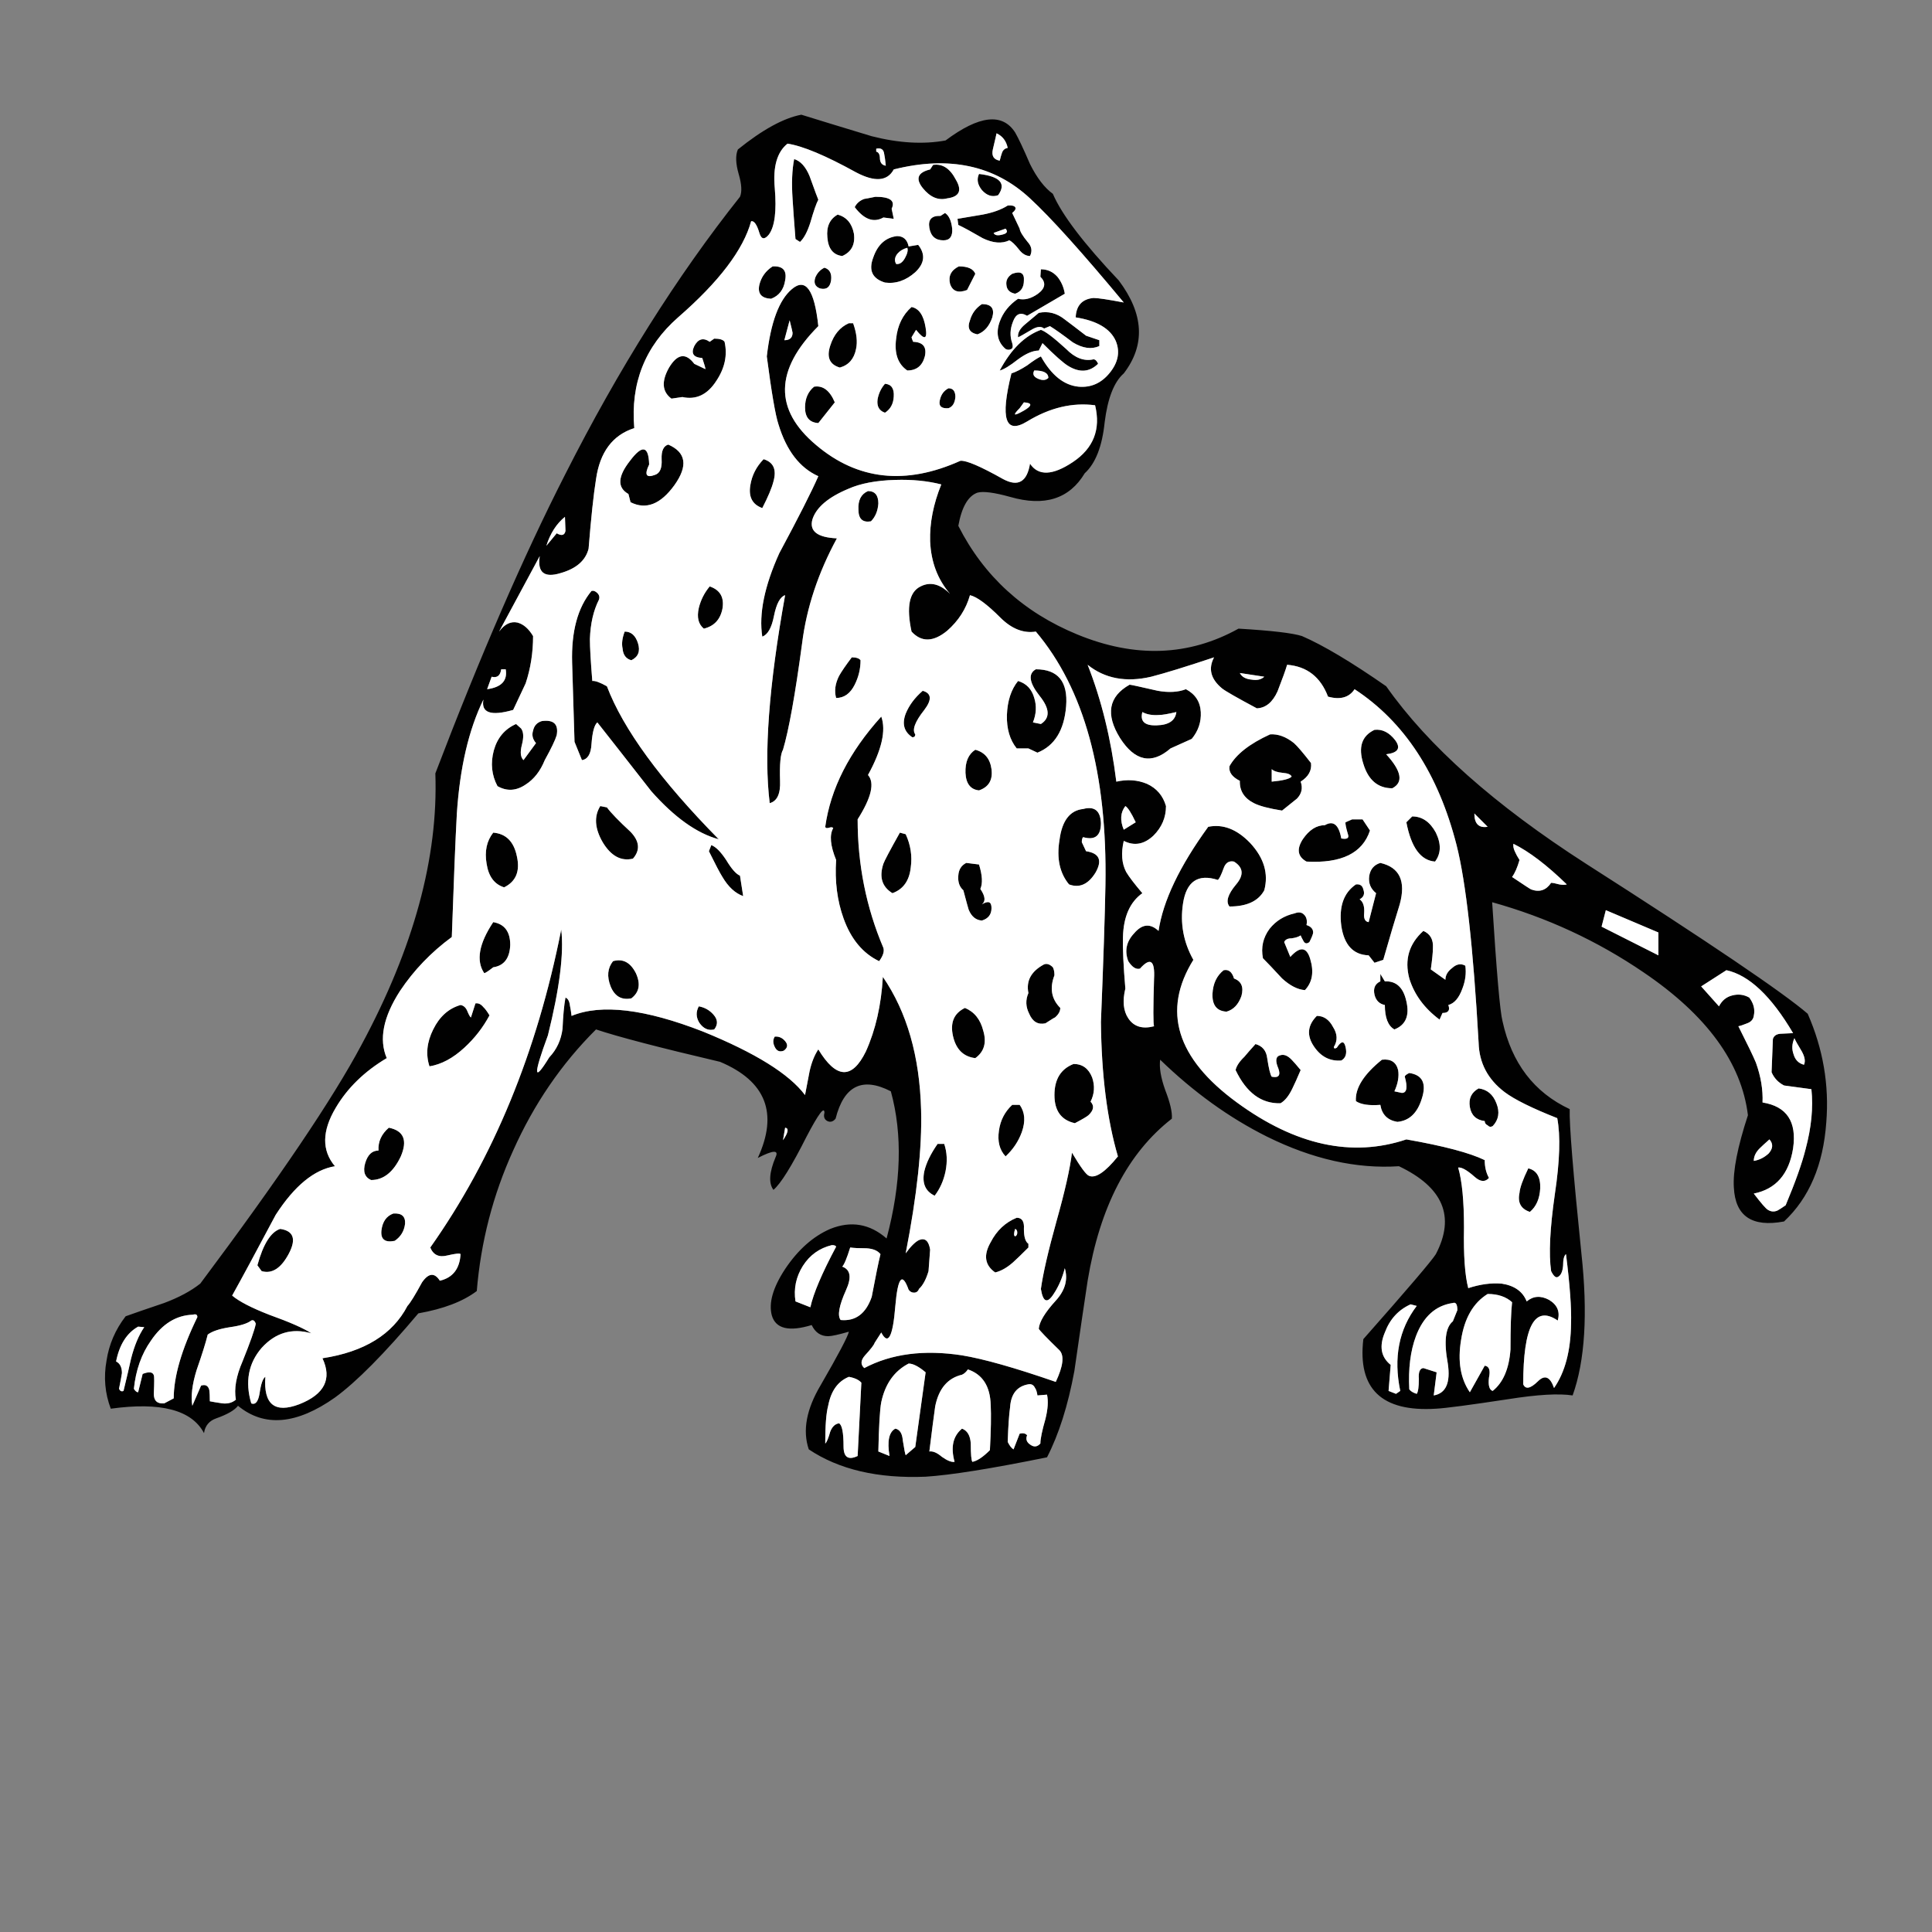<?xml version="1.0" encoding="utf-8"?>
<!-- Generator: Adobe Illustrator 16.0.0, SVG Export Plug-In . SVG Version: 6.00 Build 0)  -->
<!DOCTYPE svg PUBLIC "-//W3C//DTD SVG 1.1//EN" "http://www.w3.org/Graphics/SVG/1.1/DTD/svg11.dtd">
<svg version="1.1" id="Layer_1" xmlns="http://www.w3.org/2000/svg" xmlns:xlink="http://www.w3.org/1999/xlink" x="0px" y="0px"
	 width="300px" height="300px" viewBox="0 0 300 300" enable-background="new 0 0 300 300" xml:space="preserve">
<rect x="0" y="0" width="300" height="300" fill="#808080" stroke="none"/>
<g>
	<path fill-rule="evenodd" clip-rule="evenodd" fill="#010101" d="M278.635,161.212c-0.386,0.852-0.427,1.69-0.124,2.516
		c0.248,0.852,0.783,1.389,1.608,1.608c0.248-0.522,0.138-1.21-0.329-2.063C279.185,162.283,278.8,161.597,278.635,161.212z
		 M276.696,160.511c1.072-0.056,1.649-0.083,1.732-0.083c-3.382-5.746-6.833-9.005-10.352-9.774l-3.919,2.516l2.764,3.094
		c0.468-0.907,1.155-1.471,2.062-1.691c0.936-0.247,1.815-0.138,2.64,0.33c0.688,0.907,0.922,1.855,0.702,2.846
		c-0.083,0.55-0.427,0.936-1.031,1.155c-0.605,0.247-1.06,0.398-1.361,0.453c1.43,2.832,2.337,4.716,2.722,5.65
		c0.771,2.145,1.114,4.207,1.031,6.186c3.767,0.605,5.348,2.984,4.743,7.136c-0.633,3.986-2.668,6.324-6.104,7.011
		c1.154,1.513,1.883,2.351,2.186,2.516c0.467,0.303,0.962,0.345,1.484,0.124c0.303-0.165,0.729-0.439,1.279-0.824
		c1.512-3.603,2.543-6.503,3.093-8.702c0.907-3.383,1.209-6.489,0.907-9.321l-4.248-0.577c-0.907-0.468-1.554-1.155-1.938-2.062
		l0.206-5.155C275.459,160.785,275.927,160.511,276.696,160.511z M283.584,174.285c-0.468,6.599-2.653,11.727-6.558,15.384
		c-4.977,0.935-7.574-0.825-7.795-5.279c-0.165-2.529,0.563-6.269,2.186-11.218c-0.99-8.139-6.393-15.534-16.208-22.188
		c-7.176-4.894-15.012-8.523-23.508-10.888c0.688,10.86,1.224,17.02,1.608,18.477c1.43,6.517,4.907,11.066,10.435,13.65
		c-0.083,2.311,0.522,9.775,1.814,22.396c1.018,9.348,0.563,16.703-1.361,22.064c-2.145-0.33-5.471-0.138-9.98,0.577
		c-5.966,0.907-9.719,1.402-11.259,1.484c-8.414,0.522-12.167-3.079-11.259-10.805c6.9-7.809,10.653-12.208,11.259-13.197
		c3.052-5.83,1.141-10.38-5.733-13.652c-6.599,0.439-13.444-1.1-20.538-4.619c-5.829-2.914-11.342-6.887-16.538-11.919
		c-0.165,1.21,0.096,2.777,0.783,4.702c0.77,1.979,1.114,3.465,1.031,4.454c-6.819,5.307-11.177,13.692-13.074,25.158
		c-0.467,3.051-1.154,7.726-2.062,14.022c-0.99,5.361-2.406,9.828-4.248,13.403c-8.661,1.76-14.943,2.763-18.848,3.011
		c-7.424,0.303-13.473-1.113-18.146-4.248c-0.99-2.914-0.371-6.242,1.855-9.98c2.749-4.757,4.207-7.52,4.372-8.29
		c-1.623,0.467-2.694,0.701-3.217,0.701c-1.155,0-2.007-0.577-2.558-1.732c-3.52,1.072-5.581,0.578-6.187-1.484
		c-0.521-1.925,0.165-4.33,2.063-7.218c2.007-2.997,4.344-5.072,7.011-6.227c3.218-1.293,6.132-0.798,8.744,1.484
		c2.282-8.552,2.502-16.168,0.66-22.849c-4.428-2.282-7.287-0.866-8.579,4.248c-0.385,0.468-0.812,0.592-1.278,0.371
		c-0.467-0.247-0.618-0.674-0.453-1.278c0-1.072-0.922,0.151-2.764,3.67c-2.31,4.592-4.028,7.355-5.155,8.29
		c-0.77-1.018-0.66-2.708,0.33-5.072c0.55-1.155-0.371-1.114-2.763,0.123c3.216-6.955,1.265-11.933-5.857-14.93
		c-9.485-2.227-15.905-3.904-19.26-5.031c-5.361,5.334-9.65,11.604-12.868,18.807c-3.134,6.901-5.017,14.173-5.649,21.816
		c-2.145,1.622-5.169,2.777-9.073,3.465c-5.28,6.27-9.596,10.627-12.951,13.074c-5.966,4.206-10.984,4.633-15.053,1.278
		c-0.522,0.688-1.636,1.333-3.34,1.938c-1.127,0.386-1.774,1.155-1.938,2.31c-1.898-3.601-6.723-4.866-14.477-3.794
		c-0.907-2.392-1.126-4.88-0.66-7.465c0.385-2.529,1.375-4.825,2.97-6.888c1.292-0.467,3.286-1.154,5.98-2.062
		c2.282-0.853,4.151-1.856,5.609-3.011c12.262-16.387,20.607-28.746,25.034-37.077c8.111-15.066,11.933-29.116,11.466-42.148
		c6.983-18.285,13.691-33.736,20.125-46.356c8.332-16.47,17.392-30.863,27.18-43.182c0.33-0.769,0.261-1.951-0.207-3.547
		c-0.467-1.622-0.508-2.887-0.123-3.794c3.821-3.079,7.107-4.88,9.856-5.402c2.475,0.77,6.118,1.884,10.929,3.341
		c4.208,1.072,8.029,1.292,11.466,0.659c5.224-3.904,8.826-4.316,10.806-1.237c0.522,0.907,1.293,2.543,2.31,4.908
		c1.072,2.145,2.255,3.685,3.547,4.619c1.374,3.217,4.784,7.699,10.228,13.444c3.904,5.197,4.166,10.009,0.784,14.436
		c-1.512,1.319-2.502,3.85-2.97,7.588c-0.385,3.739-1.416,6.379-3.093,7.919c-2.393,3.987-6.256,5.211-11.589,3.67
		c-2.475-0.687-4.166-0.906-5.073-0.659c-1.457,0.522-2.447,2.241-2.969,5.155c3.959,7.809,10.118,13.431,18.476,16.868
		c8.964,3.685,17.309,3.382,25.035-0.907c5.113,0.302,8.398,0.688,9.855,1.154c3.3,1.43,7.658,4.028,13.074,7.795
		c6.517,9.266,16.854,18.449,31.015,27.551c19.136,12.234,30.615,20.002,34.437,23.302
		C283.089,162.861,284.051,168.483,283.584,174.285z M125.709,27.34c0.853,2.364,1.306,3.588,1.36,3.67
		c-0.302,0.55-0.715,1.732-1.237,3.547c-0.467,1.457-1.004,2.461-1.608,3.011l-0.701-0.454c-0.22-2.776-0.371-4.853-0.453-6.228
		c-0.165-2.446-0.083-4.509,0.247-6.186C124.307,25.002,125.104,25.883,125.709,27.34z M132.926,26.762
		c-4.729-2.612-8.276-4.097-10.641-4.454c-1.622,1.293-2.282,3.589-1.979,6.888c0.303,3.574,0,5.98-0.907,7.218
		c-0.688,0.852-1.183,0.77-1.484-0.248c-0.385-1.292-0.812-1.897-1.278-1.814c-1.21,4.427-4.991,9.403-11.342,14.93
		c-5.142,4.509-7.41,10.242-6.805,17.198c-3.355,1.072-5.334,3.712-5.939,7.918c-0.385,2.393-0.77,5.994-1.155,10.806
		c-0.467,1.842-1.924,3.107-4.371,3.794c-2.529,0.77-3.602-0.109-3.218-2.639L77.497,98.07c0.852-1.155,1.801-1.623,2.846-1.402
		c0.934,0.247,1.746,0.948,2.433,2.103c0,2.585-0.385,5.032-1.154,7.342l-1.939,4.124c-3.463,0.99-5.003,0.453-4.619-1.608
		c-2.282,4.674-3.657,10.571-4.124,17.692c-0.22,4.042-0.481,10.435-0.784,19.178c-3.217,2.364-5.897,5.155-8.042,8.372
		c-2.611,4.042-3.299,7.521-2.062,10.435c-3.464,2.063-6.104,4.634-7.918,7.712c-2.146,3.603-2.187,6.626-0.125,9.073
		c-3.216,0.523-6.282,3.039-9.196,7.548c-3.052,5.746-5.307,9.926-6.764,12.538c1.072,0.906,2.983,1.896,5.733,2.969
		c3.217,1.155,5.403,2.118,6.557,2.887c-2.997-0.852-5.568-0.096-7.712,2.269c-2.063,2.393-2.599,5.266-1.609,8.62
		c0.632,0.247,1.059-0.248,1.278-1.484c0.22-1.541,0.523-2.42,0.908-2.641c-0.303,4.29,1.458,5.706,5.279,4.249
		c3.904-1.54,5.101-3.918,3.588-7.136c6.488-0.99,10.888-3.698,13.198-8.124c0.44-0.468,1.196-1.691,2.268-3.671
		c1.018-1.457,1.938-1.54,2.763-0.247c2.007-0.468,3.08-1.843,3.217-4.124c-0.083-0.166-0.771-0.097-2.063,0.206
		c-1.292,0.329-2.172-0.083-2.64-1.237c9.788-13.858,16.565-30.313,20.333-49.367c0.439,3.656-0.248,9.129-2.063,16.414
		c-2.31,6.269-2.24,7.41,0.206,3.423c1.154-1.21,1.843-2.694,2.063-4.454c0.082-2.007,0.233-3.615,0.453-4.825
		c0.386,0.138,0.619,0.563,0.701,1.279c0.083,0.356,0.165,0.879,0.247,1.566c4.593-1.897,11.397-1.086,20.415,2.434
		c8.111,3.299,13.39,6.585,15.837,9.856c0.331-1.677,0.564-2.9,0.702-3.67c0.302-1.375,0.756-2.516,1.36-3.424
		c2.777,4.592,5.238,4.702,7.383,0.33c1.512-3.354,2.393-7.217,2.64-11.589c3.739,5.444,5.719,12.332,5.938,20.662
		c0.165,5.829-0.632,13.253-2.393,22.271c0.771-1.072,1.458-1.76,2.063-2.063c0.936-0.385,1.512,0.109,1.732,1.484l-0.248,3.341
		c-0.385,1.293-0.879,2.213-1.484,2.764c-0.138,0.385-0.398,0.577-0.783,0.577c-0.33,0-0.605-0.151-0.825-0.454
		c-0.99-2.776-1.677-1.938-2.063,2.517c-0.385,4.812-1.113,6.187-2.185,4.124l-1.031,1.607c-0.083,0.304-0.578,0.949-1.485,1.939
		c-0.688,0.77-0.729,1.43-0.124,1.979c4.207-2.226,9.267-2.887,15.177-1.979c3.355,0.55,8.208,1.924,14.56,4.124
		c1.154-2.447,1.348-4.083,0.577-4.908c-1.979-1.924-3.052-3.038-3.217-3.34c0.083-1.072,0.962-2.53,2.64-4.372
		c1.457-1.595,1.924-3.271,1.402-5.032c-0.386,1.513-0.963,2.847-1.733,4.001c-0.989,1.54-1.649,1.278-1.979-0.783
		c0.329-2.393,1.141-5.912,2.434-10.558c1.292-4.593,2.089-8.126,2.392-10.601c1.32,2.228,2.199,3.424,2.64,3.589
		c1.017,0.44,2.516-0.563,4.495-3.011c-1.677-5.719-2.558-12.676-2.64-20.868c0.385-9.486,0.619-16.565,0.701-21.24
		c0.303-17.377-3.3-30.505-10.806-39.386c-1.924,0.302-3.767-0.427-5.526-2.187c-2.063-2.063-3.629-3.217-4.702-3.465
		c-0.604,2.146-1.786,3.987-3.546,5.527c-2.145,1.76-3.987,1.801-5.527,0.124c-0.824-3.822-0.356-6.159,1.402-7.012
		c1.513-0.77,3.039-0.385,4.578,1.154c-1.925-2.227-2.955-4.949-3.093-8.165c-0.083-2.832,0.495-5.774,1.732-8.826
		c-2.146-0.55-4.523-0.784-7.136-0.701c-2.996,0.082-5.443,0.55-7.341,1.401c-3.079,1.293-4.921,2.86-5.526,4.702
		c-0.522,1.843,0.742,2.832,3.794,2.97c-2.914,5.361-4.715,10.792-5.402,16.291c-1.072,7.973-2.063,13.486-2.969,16.538
		c-0.386,0.632-0.537,2.241-0.455,4.825c0.083,2.007-0.453,3.161-1.607,3.464c-0.936-7.506-0.138-18.271,2.392-32.293
		c-0.771,0.248-1.347,1.32-1.731,3.218c-0.358,1.842-0.963,2.914-1.815,3.217c-0.55-3.52,0.33-7.836,2.64-12.95
		c2.997-5.581,5.018-9.568,6.063-11.96c-2.887-1.293-4.949-3.974-6.187-8.042c-0.467-1.375-1.072-4.895-1.814-10.559
		c0.604-5.279,1.897-8.757,3.877-10.435c2.145-1.842,3.52,0.068,4.124,5.733c-6.791,6.818-6.9,12.978-0.329,18.476
		c6.434,5.444,13.897,6.256,22.394,2.434c0.908-0.082,3.121,0.866,6.64,2.846c2.311,1.237,3.698,0.44,4.166-2.393
		c1.292,1.926,3.506,1.843,6.641-0.247c3.216-2.144,4.371-5.087,3.464-8.826c-3.519-0.467-7.039,0.372-10.559,2.517
		c-3.381,2.063-4.192-0.427-2.433-7.465c0.688-0.221,1.498-0.633,2.433-1.237c0.908-0.688,1.622-1.154,2.146-1.402
		c1.622,2.915,3.574,4.481,5.855,4.701c1.926,0.165,3.533-0.549,4.826-2.145c1.319-1.622,1.636-3.271,0.948-4.948
		c-0.853-1.925-2.928-3.148-6.228-3.671c0.082-1.843,1.004-2.846,2.763-3.011c0.688,0,2.255,0.234,4.702,0.701
		c-6.488-7.809-11.342-13.197-14.559-16.167c-5.526-5.142-12.578-6.641-21.157-4.495C137.792,28.15,135.841,28.301,132.926,26.762z
		 M128.472,36.866c-0.165-1.677,0.371-2.859,1.608-3.547c1.374,0.386,2.214,1.374,2.516,2.97c0.22,1.677-0.385,2.832-1.814,3.464
		C129.379,39.588,128.609,38.626,128.472,36.866z M119.729,46.393c-1.513-0.082-2.117-0.811-1.814-2.185
		c0.302-1.21,0.99-2.159,2.062-2.846c1.596-0.083,2.241,0.646,1.938,2.185C121.694,44.977,120.966,45.926,119.729,46.393z
		 M123.069,51.673c0-0.083-0.151-0.729-0.454-1.939l-0.824,3.094C122.644,52.827,123.069,52.441,123.069,51.673z M126.616,43.053
		c0.302-0.688,0.77-1.183,1.402-1.484c0.824,0.247,1.168,0.906,1.031,1.979c-0.166,1.073-0.743,1.485-1.733,1.237
		C126.548,44.482,126.313,43.905,126.616,43.053z M132.472,50.188c0.551,1.54,0.702,2.873,0.454,4
		c-0.303,1.541-1.141,2.502-2.516,2.888c-1.595-0.468-2.09-1.608-1.485-3.424c0.551-1.704,1.514-2.859,2.888-3.464H132.472z
		 M97.581,76.706c-1.759-0.99-1.677-2.708,0.247-5.155c1.898-2.529,2.888-2.337,2.971,0.577c-0.771,1.596-0.468,2.131,0.906,1.609
		c0.771-0.248,1.114-1.059,1.031-2.434c-0.055-1.292,0.289-2.049,1.031-2.269c2.777,1.21,3.093,3.313,0.949,6.311
		c-2.146,2.969-4.414,3.849-6.806,2.639L97.581,76.706z M87.807,82.439c0-0.304-0.027-1.031-0.083-2.187
		c-1.319,1.073-2.281,2.571-2.887,4.495l1.608-1.938C87.216,83.25,87.669,83.126,87.807,82.439z M92.756,92.09
		c0.303,0.302,0.386,0.646,0.247,1.031c-0.852,1.677-1.319,3.712-1.402,6.104c0,1.292,0.125,3.464,0.372,6.517
		c0.439-0.056,1.196,0.22,2.269,0.824c2.529,6.653,8.316,14.573,17.362,23.756c-3.382-0.907-6.873-3.396-10.476-7.465
		c-3.821-4.895-6.612-8.455-8.372-10.682c-0.467,0.385-0.77,1.499-0.907,3.34c-0.082,1.54-0.577,2.379-1.484,2.517l-1.154-2.846
		c0-0.165-0.125-4.262-0.372-12.291c-0.138-4.838,0.866-8.55,3.011-11.135C92.151,91.678,92.453,91.787,92.756,92.09z
		 M129.627,62.478l-2.558,3.217c-1.374-0.083-2.063-0.893-2.063-2.433c0-1.375,0.468-2.447,1.402-3.218
		C127.784,59.824,128.856,60.636,129.627,62.478z M111.232,59.137c-1.374,2.145-3.135,2.984-5.278,2.516l-1.691,0.248
		c-1.457-1.072-1.581-2.682-0.371-4.825c1.292-2.145,2.598-2.337,3.918-0.578l1.731,0.825c0-0.165-0.165-0.742-0.494-1.731
		c-1.375-0.083-1.787-0.702-1.237-1.856c0.604-1.128,1.402-1.348,2.392-0.659l0.701-0.496c0.853,0,1.389,0.165,1.609,0.496
		C112.979,55.137,112.553,57.157,111.232,59.137z M118.367,78.893c-1.539-0.551-2.158-1.733-1.855-3.547
		c0.247-1.54,0.935-2.887,2.062-4.042c1.54,0.467,2.049,1.622,1.526,3.464C119.852,75.758,119.274,77.132,118.367,78.893z
		 M129.833,108.381c-0.303-1.072-0.151-2.214,0.453-3.424c0.386-0.688,1.045-1.649,1.979-2.887c0.688,0,1.142,0.151,1.361,0.453
		c0,1.32-0.302,2.585-0.907,3.795C132.032,107.693,131.07,108.381,129.833,108.381z M108.511,94.399
		c0.303-1.237,0.865-2.351,1.69-3.341c1.622,0.551,2.282,1.705,1.979,3.465c-0.33,1.677-1.292,2.708-2.887,3.093
		C108.442,96.929,108.181,95.856,108.511,94.399z M110.449,131.229c0.688,0.248,1.457,1.017,2.31,2.31
		c0.824,1.375,1.539,2.186,2.145,2.434l0.495,3.175c-1.237-0.439-2.311-1.43-3.218-2.969c-0.385-0.604-1.086-1.938-2.103-4.001
		L110.449,131.229z M128.142,128.383c0.824-5.911,3.726-11.616,8.703-17.115c0.769,2.145,0.082,5.169-2.063,9.073
		c1.072,1.21,0.535,3.506-1.608,6.887c0,7.039,1.333,13.693,4,19.962c0.165,0.55-0.055,1.237-0.66,2.062
		c-2.529-1.21-4.371-3.423-5.526-6.64c-0.99-2.749-1.374-5.773-1.154-9.073c-0.908-2.228-1.06-3.877-0.454-4.949
		c-0.082-0.138-0.274-0.165-0.577-0.083C128.417,128.644,128.197,128.603,128.142,128.383z M96.674,100.71
		c-0.165-0.771-0.055-1.65,0.33-2.64c0.989,0,1.678,0.604,2.062,1.814c0.386,1.237,0.042,2.117-1.031,2.639
		C97.21,102.304,96.756,101.699,96.674,100.71z M80.919,113.123c0.385,0.522,0.427,1.36,0.124,2.516
		c-0.302,1.155-0.22,1.953,0.247,2.393l1.939-2.64c-0.523-0.604-0.675-1.251-0.454-1.938c0.165-0.77,0.618-1.265,1.361-1.485
		c1.842-0.247,2.612,0.481,2.309,2.187c-0.22,0.742-0.838,2.035-1.855,3.877c-0.688,1.704-1.677,2.969-2.969,3.794
		c-1.458,0.99-2.915,1.072-4.372,0.247c-0.908-1.704-1.1-3.547-0.577-5.526c0.549-1.979,1.704-3.354,3.464-4.124L80.919,113.123z
		 M77.826,103.926c-0.137,0.99-0.632,1.375-1.485,1.155c-0.165,0.439-0.398,1.086-0.701,1.938c2.227-0.303,3.189-1.334,2.887-3.094
		H77.826z M80.259,132.961c0.523,2.31-0.137,3.918-1.979,4.824c-1.513-0.467-2.42-1.69-2.723-3.669
		c-0.33-1.926,0.014-3.533,1.031-4.826C78.569,129.455,79.792,130.679,80.259,132.961z M94.241,125.372
		c0.632,0.853,1.855,2.117,3.67,3.795c1.402,1.457,1.526,2.845,0.372,4.165c-1.843,0.439-3.41-0.412-4.702-2.558
		c-1.237-2.145-1.361-4.014-0.371-5.608L94.241,125.372z M95.189,149.251c1.512-0.439,2.694,0.179,3.547,1.856
		c0.771,1.677,0.535,2.983-0.702,3.918c-1.512,0.303-2.584-0.316-3.216-1.856C94.213,151.629,94.337,150.323,95.189,149.251z
		 M79.229,146.735c-0.083,2.063-0.962,3.217-2.64,3.465c-0.77,0.604-1.237,0.907-1.402,0.907c-1.292-1.925-0.825-4.564,1.402-7.918
		C78.349,143.491,79.229,144.674,79.229,146.735z M73.125,157.994l0.701-2.186c0.44-0.083,0.853,0.11,1.237,0.578
		c0.248,0.22,0.564,0.646,0.949,1.278c-1.017,1.896-2.324,3.574-3.918,5.031c-1.76,1.622-3.561,2.585-5.403,2.887
		c-0.605-1.842-0.412-3.753,0.578-5.732c0.99-2.007,2.406-3.272,4.249-3.794c0.467,0.082,0.811,0.385,1.031,0.906
		C72.795,157.568,72.987,157.912,73.125,157.994z M108.511,156.263c0.907,0.165,1.663,0.591,2.268,1.278
		c0.688,0.77,0.729,1.54,0.124,2.31c-0.907,0.221-1.677-0.124-2.309-1.031C108.07,157.967,108.043,157.115,108.511,156.263z
		 M120.306,162.573c-0.303-0.605-0.303-1.142,0-1.609c0.632-0.056,1.169,0.18,1.608,0.701c0.467,0.55,0.398,1.045-0.206,1.484
		C121.075,163.397,120.608,163.205,120.306,162.573z M152.021,27.009c3.272,0.386,4.263,1.485,2.971,3.3
		c-0.908,0.33-1.747,0.069-2.517-0.784C151.787,28.673,151.636,27.834,152.021,27.009z M155.567,23.793
		c0.138-0.468,0.44-0.743,0.908-0.825c-0.22-1.073-0.798-1.828-1.732-2.269c0,0.056-0.193,0.894-0.577,2.516
		c-0.22,0.99,0.137,1.567,1.072,1.732C155.375,24.397,155.485,24.013,155.567,23.793z M135.937,30.556
		c2.282,0,3.12,0.619,2.516,1.856l0.33,1.567l-1.608-0.206c-1.512,0.852-2.997,0.316-4.454-1.609
		c0.303-0.604,0.797-1.03,1.484-1.278C134.287,30.886,134.864,30.775,135.937,30.556z M136.638,24.7
		c0.055,0.604,0.357,0.948,0.907,1.03c-0.082-0.852-0.165-1.457-0.247-1.814c-0.083-0.715-0.495-0.99-1.237-0.825v0.454
		C136.445,23.628,136.638,24.013,136.638,24.7z M144.433,26.309l0.454-0.702c1.457-0.22,2.639,0.551,3.546,2.311
		c0.99,1.677,0.536,2.639-1.36,2.887c-1.375,0.357-2.64-0.179-3.794-1.608C142.123,27.738,142.508,26.775,144.433,26.309z
		 M148.681,33.979c0.77-0.138,2.075-0.357,3.918-0.66c1.595-0.303,2.887-0.77,3.877-1.402c0.604-0.055,0.99,0.027,1.154,0.247
		c0.165,0.221,0.014,0.523-0.454,0.908l1.155,2.433c0.055,0.44,0.468,1.128,1.237,2.063c0.633,0.688,0.756,1.416,0.371,2.186
		c-0.632,0-1.21-0.344-1.732-1.03c-0.604-0.771-1.1-1.237-1.484-1.403c-1.155,0.551-2.529,0.44-4.124-0.329
		c-1.705-0.99-2.97-1.678-3.794-2.063L148.681,33.979z M146.742,33.072c0.605,0.385,0.976,1.195,1.113,2.433
		c0.082,1.21-0.371,1.814-1.361,1.814c-1.237,0-1.966-0.646-2.186-1.938s0.358-1.911,1.732-1.856L146.742,33.072z M139.276,36.66
		c0.99,0,1.596,0.536,1.815,1.608l1.484-0.247c1.155,1.457,1.004,2.872-0.453,4.247c-1.457,1.293-3.024,1.829-4.702,1.608
		c-1.979-0.604-2.584-1.91-1.813-3.918C136.294,37.979,137.518,36.88,139.276,36.66z M140.886,38.475
		c-0.633,0.165-1.141,0.468-1.525,0.907c-0.44,0.55-0.51,1.087-0.207,1.608c0.522,0.082,0.977-0.22,1.361-0.906
		C140.899,39.396,141.023,38.86,140.886,38.475z M148.887,41.362c1.402,0,2.255,0.385,2.557,1.154l-1.278,2.516
		c-1.374,0.522-2.255,0.206-2.64-0.948C147.224,42.874,147.677,41.967,148.887,41.362z M143.731,50.889
		c0.302,1.842-0.192,1.952-1.484,0.33l-0.702,1.154c0,0.083,0.083,0.316,0.248,0.702c1.54,0.055,2.145,0.81,1.814,2.268
		c-0.385,1.458-1.292,2.186-2.722,2.186c-1.457-0.99-2.035-2.64-1.732-4.949c0.221-2.062,1.018-3.698,2.392-4.907
		C142.7,47.893,143.43,48.964,143.731,50.889z M155.691,36.413c0.688-0.165,0.839-0.468,0.454-0.908l-1.856,0.66
		C154.454,36.55,154.922,36.633,155.691,36.413z M158.084,46.393c0.989,0.248,2.021-0.014,3.093-0.783
		c1.154-0.853,1.278-1.732,0.371-2.639l0.083-1.155c1.018,0,1.869,0.385,2.557,1.155c0.604,0.741,0.99,1.622,1.155,2.639
		l-5.857,3.424c-1.018-0.605-1.745-0.304-2.186,0.906c-0.467,1.155-0.509,2.269-0.124,3.342c0.138,0.467,0.097,0.77-0.123,0.906
		c-0.303,0.166-0.604,0.166-0.907,0c-1.237-1.071-1.54-2.487-0.907-4.248C155.76,48.511,156.709,47.328,158.084,46.393z
		 M157.176,42.517c1.292-0.468,1.897-0.124,1.815,1.03c0,1.073-0.454,1.761-1.361,2.063c-0.853-0.164-1.306-0.633-1.36-1.401
		C156.187,43.52,156.489,42.956,157.176,42.517z M152.475,47.218c1.457,0,1.993,0.688,1.608,2.063
		c-0.467,1.375-1.237,2.255-2.31,2.64c-1.237-0.247-1.622-0.977-1.155-2.187C150.921,48.661,151.54,47.823,152.475,47.218z
		 M161.301,48.579c1.457-0.303,2.805,0.041,4.042,1.031c0.741,0.55,1.842,1.388,3.299,2.516l2.063,0.701v0.907
		c-1.21,0.551-2.585,0.357-4.124-0.577c-1.596-1.21-2.777-2.049-3.547-2.516l-0.908,0.371c-0.467-0.385-1.127-0.316-1.979,0.206
		c-1.155,0.688-1.843,1.072-2.063,1.154c-0.083-0.687,0.302-1.375,1.154-2.062L161.301,48.579z M161.301,54.436
		c-0.907,0-1.979,0.453-3.217,1.361c-1.293,1.018-2.241,1.594-2.846,1.731c1.759-3.299,3.891-5.402,6.393-6.31
		c0.687,0.22,1.992,1.21,3.918,2.969c1.374,1.403,2.79,1.938,4.247,1.609c0.165,0,0.316,0.082,0.454,0.247
		c0.165,0.22,0.248,0.371,0.248,0.453c-1.32,1.293-2.86,1.402-4.62,0.331c-0.742-0.44-2.075-1.623-4-3.547L161.301,54.436z
		 M158.991,63.756c1.319-0.77,1.319-1.195,0-1.278l-0.66,0.908C157.176,64.54,157.396,64.664,158.991,63.756z M160.6,57.528
		c-0.303,0.55-0.11,0.977,0.577,1.278c0.688,0.303,1.224,0.262,1.608-0.123C162.785,57.913,162.057,57.528,160.6,57.528z
		 M148.351,61.652c-0.083,0.936-0.44,1.513-1.072,1.733c-1.072,0.082-1.526-0.304-1.36-1.155c0.164-0.907,0.618-1.553,1.36-1.938
		C147.993,60.292,148.351,60.746,148.351,61.652z M138.782,61.57c-0.055,1.127-0.508,1.966-1.361,2.516
		c-0.907-0.303-1.292-0.99-1.154-2.062c0.165-0.935,0.55-1.747,1.154-2.434C138.411,59.674,138.864,60.333,138.782,61.57z
		 M136.39,78.19c-0.082,1.155-0.467,2.077-1.154,2.764c-1.292,0.22-1.938-0.385-1.938-1.814c-0.082-1.457,0.412-2.42,1.485-2.887
		C135.854,76.253,136.39,76.898,136.39,78.19z M186.458,110.565c0.083,1.54-0.385,2.929-1.402,4.167l-3.299,1.484
		c-2.915,2.529-5.526,1.993-7.837-1.609c-2.281-3.684-1.786-6.447,1.485-8.289c0.165,0,1.622,0.315,4.372,0.948
		c1.704,0.303,3.161,0.221,4.371-0.247C185.605,107.789,186.376,108.972,186.458,110.565z M177.385,110.565
		c-0.385,1.458,0.371,2.146,2.269,2.063c1.842-0.055,2.846-0.742,3.011-2.063c-1.292,0.304-2.173,0.455-2.64,0.455
		C178.952,111.103,178.073,110.951,177.385,110.565z M189.758,106.896c-1.76-1.458-2.172-3.065-1.237-4.825
		c-4.372,1.457-7.63,2.461-9.774,3.011c-3.904,0.907-7.19,0.288-9.857-1.855c2.145,5.443,3.63,11.492,4.455,18.146
		c1.704-0.386,3.285-0.275,4.743,0.329c1.512,0.688,2.502,1.842,2.969,3.465c0,1.76-0.646,3.285-1.938,4.577
		c-1.457,1.375-2.997,1.65-4.619,0.825c-0.44,1.897-0.315,3.506,0.371,4.826c0.439,0.741,1.278,1.842,2.516,3.299
		c-1.924,1.375-2.928,3.644-3.01,6.805c-0.056,1.76,0.068,4.427,0.37,8.002c-0.467,1.924-0.315,3.463,0.454,4.618
		c0.853,1.292,2.186,1.705,4,1.237c-0.138-0.357-0.138-2.805,0-7.341c0.166-2.888-0.563-3.423-2.186-1.608
		c-0.605,0.164-1.209-0.221-1.814-1.155c-0.604-1.595-0.303-3.038,0.907-4.33c1.237-1.457,2.502-1.581,3.794-0.371
		c0.688-4.646,3.259-10.036,7.713-16.167c2.282-0.468,4.454,0.371,6.516,2.516c2.146,2.31,2.873,4.757,2.187,7.342
		c-0.907,1.677-2.708,2.516-5.402,2.516c-0.605-0.743-0.262-1.884,1.03-3.424c1.237-1.457,1.127-2.64-0.33-3.547
		c-0.77-0.165-1.306,0.179-1.608,1.031c-0.385,1.072-0.688,1.678-0.907,1.814c-3.079-0.989-4.881,0.234-5.402,3.671
		c-0.468,3.079,0.068,5.994,1.608,8.743c-4.895,7.891-2.64,15.273,6.764,22.146c9.101,6.654,17.871,8.565,26.313,5.733
		c5.801,1.018,9.857,2.09,12.166,3.217c0,1.072,0.221,1.994,0.66,2.764c-0.605,0.687-1.36,0.618-2.269-0.207
		c-1.154-1.017-1.993-1.484-2.516-1.402c0.605,2.063,0.907,5.17,0.907,9.321c-0.082,4.289,0.138,7.424,0.66,9.403
		c1.843-0.605,3.574-0.839,5.196-0.701c1.979,0.302,3.272,1.224,3.877,2.763c1.018-0.852,2.172-0.934,3.464-0.247
		c1.293,0.771,1.746,1.843,1.361,3.218c-3.574-2.447-5.361,0.852-5.361,9.897c0.357,0.825,1.113,0.674,2.269-0.454
		c1.072-1.072,1.91-0.729,2.516,1.031c1.704-2.447,2.585-5.774,2.64-9.98c0.082-2.393-0.179-5.994-0.784-10.805
		c-0.302,0.22-0.453,0.824-0.453,1.813c-0.082,0.936-0.357,1.513-0.825,1.732c-0.302,0.165-0.646-0.138-1.031-0.907
		c-0.385-2.611-0.192-6.599,0.578-11.961c0.77-5.113,0.893-9.045,0.371-11.795c-3.904-1.539-6.627-2.887-8.166-4.041
		c-2.612-1.979-3.959-4.536-4.042-7.672c-0.825-14.709-1.966-24.937-3.423-30.684c-2.832-11.08-8.111-19.15-15.837-24.209
		c-0.853,1.293-2.228,1.677-4.125,1.154c-1.154-3.052-3.271-4.701-6.351-4.948c-0.221,0.769-0.715,2.144-1.485,4.124
		c-0.77,1.704-1.842,2.584-3.217,2.64C192.025,108.313,190.225,107.281,189.758,106.896z M196.315,105.081l-3.794-0.577
		c0.302,0.604,0.921,0.948,1.855,1.03C195.202,105.672,195.848,105.521,196.315,105.081z M170.951,127.806
		c0,1.979-0.921,2.708-2.763,2.186c-0.138,0.138-0.206,0.398-0.206,0.783l0.659,1.402c2.063,0.303,2.557,1.402,1.484,3.3
		c-1.127,1.842-2.502,2.461-4.124,1.855c-1.457-1.759-1.951-4.056-1.484-6.887c0.385-2.998,1.608-4.605,3.671-4.826
		C169.947,125.152,170.869,125.881,170.951,127.806z M174.745,125.166c-0.77,0.989-0.853,2.213-0.247,3.67l1.855-1.154
		C175.667,126.225,175.13,125.386,174.745,125.166z M197.222,114.03c1.238-0.082,2.475,0.371,3.712,1.361
		c0.523,0.467,1.402,1.498,2.64,3.093c0.139,1.154-0.398,2.117-1.608,2.888c0.357,0.989,0.165,1.869-0.576,2.64
		c-1.073,0.852-1.843,1.471-2.311,1.855c-2.063-0.33-3.52-0.715-4.371-1.155c-1.513-0.77-2.241-1.924-2.186-3.464
		c-1.21-0.605-1.747-1.361-1.608-2.269C191.93,117.137,194.033,115.487,197.222,114.03z M197.471,119.433v1.939
		c1.759-0.165,2.79-0.427,3.093-0.784c-0.138-0.33-0.591-0.521-1.361-0.577C198.35,119.929,197.772,119.735,197.471,119.433z
		 M160.847,103.926c3.438,0,5.004,1.912,4.702,5.733c-0.303,3.739-1.788,6.145-4.455,7.217l-1.402-0.659h-1.813
		c-1.073-1.32-1.581-3.053-1.526-5.196c0.083-2.2,0.659-3.96,1.732-5.279c1.292,0.385,2.131,1.265,2.516,2.64
		c0.385,1.237,0.315,2.502-0.206,3.794l1.237,0.247c1.457-0.935,1.389-2.392-0.206-4.372
		C159.802,105.988,159.609,104.613,160.847,103.926z M143.278,107.267c1.374,0.385,1.457,1.375,0.247,2.97
		c-1.457,1.842-1.925,3.106-1.402,3.794c0,0.303-0.151,0.453-0.454,0.453c-1.292-0.852-1.636-2.075-1.031-3.67
		C141.161,109.521,142.041,108.34,143.278,107.267z M140.638,129.537c0.771,1.677,1.031,3.396,0.784,5.155
		c-0.22,2.063-1.169,3.396-2.846,4.001c-1.622-0.99-2.09-2.516-1.402-4.577c0.165-0.469,1.018-2.077,2.558-4.826L140.638,129.537z
		 M152.021,122.732c-1.319-0.137-2.021-1.045-2.103-2.722c-0.055-1.705,0.453-2.901,1.525-3.588c1.457,0.385,2.297,1.388,2.517,3.01
		C154.18,121.11,153.533,122.21,152.021,122.732z M163.486,150.2c0.165,0.302,0.247,0.715,0.247,1.237
		c-0.77,2.007-0.467,3.697,0.907,5.072c0,0.522-0.274,1.018-0.824,1.484c-0.056,0-0.55,0.303-1.485,0.908
		c-1.154,0.247-1.992-0.247-2.516-1.484c-0.55-1.073-0.591-2.146-0.124-3.218c-0.384-1.896,0.427-3.382,2.434-4.454
		C162.565,149.582,163.02,149.732,163.486,150.2z M152.475,140.426c0.989-0.605,1.485-0.413,1.485,0.577s-0.496,1.636-1.485,1.938
		c-0.935-0.056-1.622-0.619-2.063-1.691c-0.082-0.247-0.356-1.251-0.824-3.01c-0.605-0.523-0.866-1.279-0.783-2.269
		c0.055-0.936,0.467-1.595,1.237-1.979l1.979,0.247c0.523,1.677,0.592,2.942,0.207,3.795
		C152.997,139.161,153.079,139.958,152.475,140.426z M149.836,156.51c1.457,0.605,2.405,1.787,2.845,3.547
		c0.55,1.842,0.138,3.258-1.237,4.248c-1.842-0.22-2.996-1.361-3.464-3.424C147.512,158.792,148.13,157.335,149.836,156.51z
		 M166.703,165.212c1.375,0,2.337,0.701,2.887,2.104c0.44,1.292,0.357,2.543-0.247,3.753c0.604,0.633,0.495,1.333-0.33,2.104
		c-0.248,0.22-0.948,0.632-2.104,1.237c-2.117-0.468-3.176-1.925-3.176-4.372C163.733,167.591,164.724,165.981,166.703,165.212z
		 M158.331,171.563c0.825,1.128,0.935,2.543,0.33,4.248c-0.522,1.43-1.361,2.681-2.516,3.753c-0.935-0.99-1.278-2.323-1.031-4
		c0.22-1.595,0.907-2.929,2.062-4.001H158.331z M191.613,151.932c1.155,0.44,1.54,1.348,1.155,2.723
		c-0.467,1.32-1.237,2.13-2.31,2.433c-1.513-0.082-2.241-1.003-2.187-2.763c0.083-1.595,0.66-2.818,1.732-3.671
		C190.774,150.488,191.312,150.915,191.613,151.932z M197.14,144.22c0.99-1.237,2.282-2.034,3.877-2.392
		c0.633-0.248,1.127-0.18,1.485,0.206c0.385,0.385,0.508,0.921,0.371,1.608c0.687,0.22,1.031,0.604,1.031,1.154
		c0,0.221-0.192,0.715-0.578,1.485c-0.385,0.302-0.687,0.261-0.907-0.124c-0.248-0.439-0.398-0.743-0.454-0.907
		c-0.329,0.22-0.797,0.371-1.401,0.454c-0.605,0-0.99,0.192-1.155,0.577l0.949,2.31c1.512-1.678,2.543-1.567,3.093,0.329
		c0.605,2.008,0.33,3.616-0.824,4.826c-1.128-0.083-2.311-0.688-3.548-1.815c-1.292-1.402-2.282-2.446-2.969-3.134
		C195.778,147.121,196.123,145.595,197.14,144.22z M196.769,164.305c0.247,1.622,0.481,2.584,0.702,2.887
		c1.071,0.221,1.415-0.206,1.03-1.278c-0.522-1.21-0.412-1.896,0.33-2.062c0.55-0.165,1.127,0.068,1.732,0.7
		c0.302,0.303,0.77,0.839,1.401,1.608c-0.549,1.293-0.976,2.241-1.278,2.847c-0.549,1.154-1.168,1.924-1.855,2.31
		c-2.97,0.082-5.293-1.637-6.971-5.156c0.138-0.632,0.592-1.319,1.361-2.062c0.386-0.468,0.963-1.128,1.732-1.98
		C196.026,162.422,196.632,163.149,196.769,164.305z M235.001,131.022c-0.056,0.385,0.027,0.798,0.247,1.237
		c0.137,0.329,0.371,0.756,0.701,1.278c-0.33,1.154-0.715,2.035-1.154,2.64c1.842,1.237,2.831,1.884,2.969,1.938
		c1.292,0.467,2.323,0.124,3.093-1.031c0.248,0,0.674,0.082,1.278,0.247c0.468,0.083,0.853,0.083,1.155,0
		C240.211,134.336,237.447,132.232,235.001,131.022z M211.699,118.608c-0.825-2.584-0.248-4.345,1.731-5.279
		c1.21-0.138,2.282,0.399,3.217,1.609c0.907,1.237,0.44,1.965-1.402,2.185c2.392,2.612,2.709,4.372,0.948,5.279
		C213.967,122.402,212.468,121.139,211.699,118.608z M208.275,130.197c0.907,0.165,1.251-0.055,1.031-0.66
		c-0.302-1.017-0.427-1.635-0.371-1.855l1.03-0.454h1.609l1.154,1.733c-1.154,3.519-4.44,5.127-9.856,4.824
		c-1.375-0.77-1.567-1.924-0.578-3.464c0.99-1.457,2.131-2.186,3.424-2.186C207.038,127.365,207.891,128.053,208.275,130.197z
		 M228.938,126.32c0,1.595,0.688,2.282,2.063,2.063L228.938,126.32z M219.287,126.774c1.54,0,2.764,0.839,3.671,2.516
		c0.852,1.76,0.811,3.258-0.124,4.495c-2.227-0.165-3.712-2.199-4.454-6.104L219.287,126.774z M221.02,144.55
		c1.072,0.468,1.566,1.348,1.484,2.64c0,0.687-0.11,1.801-0.33,3.34l2.269,1.609c0-0.688,0.344-1.292,1.031-1.815
		c0.688-0.632,1.375-0.756,2.062-0.371c0.165,1.155,0.014,2.338-0.453,3.548c-0.522,1.457-1.251,2.309-2.186,2.557
		c0.302,0.824,0,1.237-0.908,1.237l-0.453,1.03c-2.364-1.759-3.932-3.891-4.702-6.393
		C218.063,149.018,218.792,146.557,221.02,144.55z M214.338,133.992c2.997,0.687,4.001,2.832,3.011,6.434
		c-0.632,2.007-1.484,4.88-2.557,8.619l-1.361,0.454l-0.907-1.154c-2.392-0.083-3.809-1.609-4.248-4.579
		c-0.385-2.996,0.371-5.141,2.269-6.434c0.632-0.082,1.018,0.179,1.155,0.784c0.247,0.687,0.055,1.196-0.578,1.525
		c0.55,0.385,0.784,1.114,0.701,2.187c-0.082,0.824,0.151,1.278,0.701,1.361l1.154-4.496c-0.852-0.687-1.21-1.567-1.072-2.64
		C212.771,134.981,213.349,134.295,214.338,133.992z M214.338,151.231l0.701,1.154c1.76-0.082,2.874,0.948,3.341,3.093
		c0.522,2.228-0.096,3.685-1.856,4.372c-0.989-0.55-1.484-1.814-1.484-3.794c-0.852-0.165-1.389-0.701-1.608-1.609
		c-0.22-0.989,0.082-1.677,0.907-2.062V151.231z M204.481,157.747c1.072,0,1.911,0.577,2.516,1.732
		c0.688,1.072,0.729,2.104,0.123,3.094c0,0.247,0.151,0.288,0.454,0.123c0.688-1.072,1.141-1.113,1.361-0.123
		c0.247,1.017,0.027,1.718-0.66,2.103c-1.76,0.138-3.175-0.591-4.248-2.186C202.873,160.785,203.024,159.204,204.481,157.747z
		 M214.586,164.552c1.374-0.165,2.213,0.372,2.516,1.608c0.165,0.99-0.027,2.09-0.578,3.3l1.155,0.247
		c0.77,0,0.921-0.838,0.454-2.516c0-0.165,0.233-0.357,0.7-0.577c2.063,0.303,2.708,1.636,1.939,4.001
		c-0.688,2.227-1.953,3.423-3.795,3.588c-1.512-0.248-2.392-1.128-2.64-2.64c-1.76,0.138-3.024-0.055-3.794-0.578
		C210.406,168.979,211.754,166.834,214.586,164.552z M229.598,169.007c1.32,0.165,2.24,0.935,2.764,2.31
		c0.549,1.375,0.357,2.557-0.578,3.546c-0.302,0.165-0.563,0.124-0.783-0.123c-0.303-0.138-0.454-0.357-0.454-0.66
		c-1.319-0.165-2.089-0.894-2.309-2.186C228.017,170.601,228.471,169.639,229.598,169.007z M257.519,148.345v-3.548l-8.166-3.464
		l-0.66,2.557L257.519,148.345z M237.311,181.42c1.292,0.303,1.91,1.334,1.855,3.094c-0.083,1.622-0.618,2.846-1.608,3.671
		c-1.402-0.469-1.938-1.458-1.608-2.971C236.004,184.445,236.458,183.18,237.311,181.42z M226.298,203.443
		c0-0.907-0.233-1.278-0.701-1.113c-2.667,0.385-4.577,2.104-5.732,5.155c-0.853,2.282-1.196,5.031-1.031,8.248
		c0.22,0.303,0.605,0.536,1.155,0.702c0.22-0.304,0.329-1.072,0.329-2.31c-0.082-1.073,0.152-1.637,0.702-1.692l2.062,0.661
		l-0.453,3.588c1.897-0.33,2.625-1.98,2.186-4.949c-0.633-3.438-0.371-5.622,0.783-6.558L226.298,203.443z M215.039,206.908
		c-0.907,2.145-0.604,3.821,0.907,5.031l-0.329,4.042l1.154,0.454l0.659-0.454c-1.072-5.142-0.22-9.541,2.558-13.197l-0.949-0.248
		C217.143,203.389,215.81,204.846,215.039,206.908z M234.546,209.547c0-3.436,0.084-5.883,0.249-7.341
		c-0.936-0.852-2.2-1.278-3.795-1.278c-2.228,1.375-3.602,3.753-4.124,7.135c-0.55,3.3-0.097,6.008,1.361,8.125l2.309-4.124
		c0.688,0.082,0.907,0.701,0.66,1.856c-0.137,1.209,0.055,1.896,0.577,2.062C233.406,214.688,234.326,212.545,234.546,209.547z
		 M157.878,189.091c0.824,0,1.195,0.578,1.113,1.733c0,1.237,0.233,2.006,0.7,2.309v0.578c-1.071,1.072-1.869,1.841-2.392,2.31
		c-0.935,0.824-1.855,1.347-2.764,1.566c-1.621-1.127-1.855-2.694-0.7-4.701C154.771,191.071,156.118,189.807,157.878,189.091z
		 M157.96,191.4c0-0.302-0.11-0.494-0.33-0.576c-0.22,0.687-0.22,1.071,0,1.154C157.85,191.896,157.96,191.703,157.96,191.4z
		 M145.134,185.669c-1.457-0.688-1.994-1.953-1.608-3.795c0.302-1.292,0.989-2.708,2.062-4.248h1.031
		c0.439,1.292,0.509,2.708,0.206,4.248C146.522,183.331,145.959,184.596,145.134,185.669z M128.596,218.291
		c-0.303,1.127-0.454,3.079-0.454,5.856c0.22-0.165,0.481-0.784,0.783-1.856c0.304-0.77,0.757-1.196,1.361-1.278
		c0.468,0.247,0.701,1.443,0.701,3.588c0,1.677,0.729,2.173,2.187,1.485l0.577-11.384c-0.385-0.439-1.031-0.741-1.938-0.907
		C130.107,214.482,129.035,215.981,128.596,218.291z M121.585,177.049c0.824-1.21,0.934-1.855,0.329-1.939L121.585,177.049z
		 M129.833,193.587c-0.056-0.165-0.275-0.247-0.66-0.247c-1.925,0.467-3.423,1.539-4.495,3.216
		c-1.073,1.705-1.457,3.548-1.155,5.526l2.31,0.908C126.299,200.846,127.633,197.711,129.833,193.587z M162.331,220.354
		c0.386-1.541,0.468-2.806,0.248-3.795l-1.485,0.124c-0.082-0.551-0.206-0.935-0.371-1.155c-0.22-0.467-0.563-0.66-1.031-0.577
		c-1.759,0.303-2.708,1.485-2.845,3.547c-0.165,1.154-0.289,2.955-0.371,5.402c0.302,0.605,0.604,0.99,0.907,1.155l0.948-2.434
		c0.522-0.138,0.907-0.056,1.154,0.248c-0.247,0.604-0.068,1.099,0.537,1.484c0.55,0.385,1.058,0.316,1.525-0.206
		C161.548,223.433,161.81,222.168,162.331,220.354z M150.289,212.641c-0.247,0.385-0.55,0.66-0.908,0.824
		c-2.226,0.523-3.614,2.159-4.165,4.908c-0.22,1.54-0.521,3.877-0.907,7.012c0.55-0.083,1.196,0.192,1.938,0.824
		c0.853,0.605,1.513,0.866,1.979,0.784c-0.632-2.282-0.247-4,1.154-5.155c0.825,0.303,1.279,1.072,1.361,2.31
		c0,1.677,0.083,2.626,0.248,2.846c0.742-0.138,1.649-0.743,2.722-1.815c0.165-3.079,0.206-5.416,0.124-7.011
		C153.754,215.253,152.571,213.41,150.289,212.641z M143.731,213.095c-1.072-0.908-1.952-1.361-2.64-1.361
		c-2.228,1.155-3.643,3.147-4.247,5.98c-0.221,1.127-0.372,3.684-0.455,7.671l1.732,0.701c-0.385-2.311-0.082-3.727,0.907-4.248
		c0.688,0.138,1.072,0.742,1.155,1.814c0.22,1.402,0.371,2.172,0.453,2.31l1.485-1.278L143.731,213.095z M136.72,194.742
		c-0.439-0.551-1.168-0.853-2.186-0.908c-1.127,0-1.966-0.041-2.516-0.123c-0.522,1.677-0.935,2.666-1.237,2.969
		c1.292,0.468,1.484,1.691,0.577,3.671c-1.072,2.392-1.348,3.932-0.824,4.619c2.309,0.22,3.918-0.976,4.824-3.588
		C135.964,198.164,136.418,195.952,136.72,194.742z M62.237,179.564c-1.155,2.447-2.694,3.671-4.62,3.671
		c-0.989-0.44-1.292-1.32-0.907-2.64c0.385-1.292,1.072-1.938,2.062-1.938c-0.082-1.375,0.454-2.558,1.608-3.548
		C62.69,175.578,63.309,177.063,62.237,179.564z M61.082,188.432c1.292-0.082,1.897,0.453,1.814,1.608
		c-0.138,1.127-0.673,2.007-1.608,2.64c-1.512,0.302-2.199-0.233-2.062-1.608C59.391,189.696,60.01,188.816,61.082,188.432z
		 M44.874,194.618c-1.21,2.309-2.626,3.23-4.248,2.763l-0.66-0.907c0.907-3.3,2.089-5.183,3.546-5.649
		C45.575,191.126,46.028,192.391,44.874,194.618z M274.758,176.925c-0.715,0.632-1.224,1.1-1.526,1.402
		c-0.604,0.604-0.906,1.251-0.906,1.938c0.852-0.138,1.621-0.522,2.31-1.154C275.321,178.341,275.362,177.611,274.758,176.925z
		 M21.448,206c-1.76,0.99-2.901,2.792-3.423,5.403c0.605,0.303,0.908,0.907,0.908,1.814c-0.083,0.55-0.233,1.361-0.454,2.434
		c0.165,0.357,0.399,0.467,0.701,0.33c0.523-2.145,0.907-3.795,1.155-4.949c0.522-2.062,1.209-3.712,2.062-4.949L21.448,206z
		 M30.646,204.516c0-0.385-0.234-0.509-0.702-0.371c-2.584,0.083-4.756,1.43-6.516,4.042c-1.458,2.063-2.338,4.551-2.64,7.465
		c0.22,0.357,0.44,0.536,0.66,0.536l0.701-2.846c0.99-0.385,1.567-0.316,1.733,0.206c0.082,0.165,0.082,1.127,0,2.888
		c0,1.071,0.536,1.566,1.608,1.484l1.484-0.784C26.975,213.754,28.198,209.547,30.646,204.516z M39.017,205.053
		c-0.605,0.467-1.705,0.81-3.299,1.03c-1.622,0.248-2.776,0.633-3.464,1.154c-0.302,1.237-0.88,3.08-1.732,5.527
		c-0.687,2.227-0.907,4.069-0.66,5.526l1.36-3.135c0.688-0.221,1.114,0.014,1.279,0.701c0.055,0.385,0.082,0.963,0.082,1.732
		c0.385,0.082,1.045,0.192,1.98,0.33c0.825,0.082,1.512-0.109,2.062-0.578c-0.303-1.677,0.041-3.656,1.031-5.938
		c1.209-2.997,1.897-4.949,2.062-5.856C39.554,205.08,39.32,204.915,39.017,205.053z"/>
	<path fill-rule="evenodd" clip-rule="evenodd" fill="#FFFFFF" d="M276.696,160.511c-0.77,0-1.237,0.274-1.402,0.825l-0.206,5.155
		c0.385,0.906,1.031,1.594,1.938,2.062l4.248,0.577c0.302,2.832,0,5.938-0.907,9.321c-0.55,2.199-1.581,5.1-3.093,8.702
		c-0.551,0.385-0.977,0.659-1.279,0.824c-0.522,0.221-1.018,0.179-1.484-0.124c-0.303-0.165-1.031-1.003-2.186-2.516
		c3.436-0.687,5.471-3.024,6.104-7.011c0.604-4.151-0.977-6.53-4.743-7.136c0.083-1.979-0.261-4.041-1.031-6.186
		c-0.385-0.935-1.292-2.818-2.722-5.65c0.302-0.055,0.756-0.206,1.361-0.453c0.604-0.22,0.948-0.605,1.031-1.155
		c0.22-0.99-0.014-1.938-0.702-2.846c-0.824-0.468-1.704-0.577-2.64-0.33c-0.906,0.221-1.594,0.784-2.062,1.691l-2.764-3.094
		l3.919-2.516c3.519,0.77,6.97,4.028,10.352,9.774C278.346,160.428,277.769,160.455,276.696,160.511z M278.635,161.212
		c0.165,0.385,0.55,1.071,1.155,2.062c0.467,0.853,0.577,1.54,0.329,2.063c-0.825-0.22-1.36-0.757-1.608-1.608
		C278.208,162.902,278.249,162.063,278.635,161.212z M125.709,27.34c-0.605-1.457-1.402-2.338-2.393-2.64
		c-0.33,1.677-0.412,3.739-0.247,6.186c0.082,1.375,0.233,3.451,0.453,6.228l0.701,0.454c0.604-0.55,1.142-1.554,1.608-3.011
		c0.522-1.814,0.936-2.997,1.237-3.547C127.015,30.928,126.562,29.704,125.709,27.34z M132.926,26.762
		c2.915,1.539,4.866,1.389,5.856-0.453c8.579-2.146,15.631-0.646,21.157,4.495c3.217,2.97,8.07,8.358,14.559,16.167
		c-2.447-0.467-4.014-0.701-4.702-0.701c-1.759,0.165-2.681,1.168-2.763,3.011c3.3,0.522,5.375,1.746,6.228,3.671
		c0.688,1.677,0.371,3.326-0.948,4.948c-1.293,1.596-2.9,2.31-4.826,2.145c-2.281-0.22-4.233-1.786-5.855-4.701
		c-0.523,0.248-1.237,0.715-2.146,1.402c-0.935,0.604-1.745,1.017-2.433,1.237c-1.76,7.038-0.948,9.527,2.433,7.465
		c3.52-2.145,7.04-2.983,10.559-2.517c0.907,3.739-0.248,6.683-3.464,8.826c-3.135,2.09-5.349,2.173-6.641,0.247
		c-0.468,2.833-1.855,3.63-4.166,2.393c-3.519-1.979-5.731-2.928-6.64-2.846c-8.496,3.822-15.96,3.011-22.394-2.434
		c-6.571-5.498-6.462-11.657,0.329-18.476c-0.604-5.665-1.979-7.575-4.124-5.733c-1.979,1.678-3.272,5.155-3.877,10.435
		c0.742,5.664,1.348,9.184,1.814,10.559c1.237,4.068,3.3,6.749,6.187,8.042c-1.045,2.392-3.065,6.379-6.063,11.96
		c-2.31,5.114-3.189,9.431-2.64,12.95c0.853-0.303,1.457-1.375,1.815-3.217c0.385-1.897,0.961-2.97,1.731-3.218
		c-2.529,14.022-3.327,24.787-2.392,32.293c1.154-0.303,1.69-1.457,1.607-3.464c-0.082-2.584,0.069-4.193,0.455-4.825
		c0.906-3.052,1.896-8.565,2.969-16.538c0.688-5.499,2.488-10.93,5.402-16.291c-3.052-0.138-4.316-1.127-3.794-2.97
		c0.605-1.842,2.447-3.409,5.526-4.702c1.897-0.852,4.345-1.319,7.341-1.401c2.612-0.083,4.99,0.151,7.136,0.701
		c-1.237,3.052-1.815,5.994-1.732,8.826c0.138,3.216,1.168,5.938,3.093,8.165c-1.539-1.539-3.065-1.924-4.578-1.154
		c-1.759,0.853-2.227,3.189-1.402,7.012c1.54,1.677,3.383,1.636,5.527-0.124c1.76-1.54,2.941-3.382,3.546-5.527
		c1.073,0.248,2.64,1.402,4.702,3.465c1.76,1.76,3.603,2.488,5.526,2.187c7.506,8.881,11.108,22.009,10.806,39.386
		c-0.082,4.675-0.316,11.754-0.701,21.24c0.082,8.192,0.963,15.149,2.64,20.868c-1.979,2.447-3.479,3.451-4.495,3.011
		c-0.44-0.165-1.319-1.361-2.64-3.589c-0.303,2.475-1.1,6.008-2.392,10.601c-1.293,4.646-2.104,8.165-2.434,10.558
		c0.329,2.062,0.989,2.323,1.979,0.783c0.771-1.154,1.348-2.488,1.733-4.001c0.521,1.761,0.055,3.438-1.402,5.032
		c-1.678,1.842-2.557,3.3-2.64,4.372c0.165,0.302,1.237,1.416,3.217,3.34c0.771,0.825,0.577,2.461-0.577,4.908
		c-6.352-2.2-11.204-3.574-14.56-4.124c-5.91-0.908-10.97-0.247-15.177,1.979c-0.604-0.549-0.563-1.209,0.124-1.979
		c0.907-0.99,1.402-1.636,1.485-1.939l1.031-1.607c1.071,2.063,1.8,0.688,2.185-4.124c0.386-4.454,1.072-5.293,2.063-2.517
		c0.22,0.303,0.495,0.454,0.825,0.454c0.385,0,0.646-0.192,0.783-0.577c0.605-0.551,1.1-1.471,1.484-2.764l0.248-3.341
		c-0.221-1.375-0.797-1.869-1.732-1.484c-0.604,0.303-1.292,0.99-2.063,2.063c1.761-9.019,2.558-16.442,2.393-22.271
		c-0.22-8.33-2.199-15.218-5.938-20.662c-0.247,4.372-1.128,8.235-2.64,11.589c-2.145,4.372-4.605,4.262-7.383-0.33
		c-0.604,0.908-1.059,2.049-1.36,3.424c-0.138,0.77-0.371,1.993-0.702,3.67c-2.447-3.271-7.726-6.558-15.837-9.856
		c-9.018-3.52-15.822-4.331-20.415-2.434c-0.082-0.688-0.164-1.21-0.247-1.566c-0.082-0.716-0.315-1.142-0.701-1.279
		c-0.22,1.21-0.371,2.818-0.453,4.825c-0.22,1.76-0.908,3.244-2.063,4.454c-2.446,3.987-2.516,2.846-0.206-3.423
		c1.814-7.285,2.502-12.758,2.063-16.414c-3.768,19.054-10.545,35.509-20.333,49.367c0.467,1.154,1.348,1.566,2.64,1.237
		c1.292-0.303,1.979-0.372,2.063-0.206c-0.138,2.281-1.21,3.656-3.217,4.124c-0.825-1.293-1.746-1.21-2.763,0.247
		c-1.072,1.979-1.828,3.203-2.268,3.671c-2.31,4.426-6.709,7.134-13.198,8.124c1.512,3.218,0.316,5.596-3.588,7.136
		c-3.821,1.457-5.582,0.041-5.279-4.249c-0.385,0.221-0.688,1.1-0.908,2.641c-0.22,1.236-0.646,1.731-1.278,1.484
		c-0.99-3.354-0.454-6.228,1.609-8.62c2.144-2.364,4.715-3.12,7.712-2.269c-1.154-0.769-3.34-1.731-6.557-2.887
		c-2.75-1.072-4.661-2.063-5.733-2.969c1.458-2.612,3.712-6.792,6.764-12.538c2.915-4.509,5.98-7.024,9.196-7.548
		c-2.062-2.447-2.021-5.471,0.125-9.073c1.814-3.078,4.454-5.649,7.918-7.712c-1.237-2.914-0.549-6.393,2.062-10.435
		c2.145-3.217,4.826-6.008,8.042-8.372c0.303-8.743,0.563-15.136,0.784-19.178c0.467-7.121,1.842-13.019,4.124-17.692
		c-0.385,2.062,1.155,2.599,4.619,1.608l1.939-4.124c0.77-2.31,1.154-4.757,1.154-7.342c-0.688-1.154-1.499-1.855-2.433-2.103
		c-1.044-0.221-1.994,0.247-2.846,1.402l6.309-11.713c-0.384,2.529,0.688,3.408,3.218,2.639c2.447-0.687,3.904-1.952,4.371-3.794
		c0.386-4.812,0.771-8.413,1.155-10.806c0.605-4.206,2.584-6.846,5.939-7.918c-0.605-6.956,1.663-12.689,6.805-17.198
		c6.351-5.526,10.132-10.503,11.342-14.93c0.467-0.083,0.894,0.522,1.278,1.814c0.302,1.018,0.797,1.1,1.484,0.248
		c0.907-1.237,1.21-3.644,0.907-7.218c-0.303-3.299,0.357-5.595,1.979-6.888C124.649,22.665,128.197,24.149,132.926,26.762z
		 M119.729,46.393c1.237-0.467,1.966-1.416,2.186-2.846c0.303-1.539-0.343-2.268-1.938-2.185c-1.071,0.687-1.76,1.636-2.062,2.846
		C117.611,45.582,118.216,46.311,119.729,46.393z M128.472,36.866c0.138,1.76,0.907,2.722,2.31,2.887
		c1.43-0.632,2.034-1.787,1.814-3.464c-0.302-1.596-1.142-2.584-2.516-2.97C128.843,34.007,128.307,35.189,128.472,36.866z
		 M123.069,51.673c0,0.769-0.426,1.154-1.278,1.154l0.824-3.094C122.918,50.943,123.069,51.59,123.069,51.673z M97.581,76.706
		l0.33,1.278c2.392,1.21,4.66,0.33,6.806-2.639c2.144-2.997,1.828-5.101-0.949-6.311c-0.742,0.22-1.086,0.977-1.031,2.269
		c0.083,1.375-0.261,2.186-1.031,2.434c-1.374,0.521-1.677-0.014-0.906-1.609c-0.083-2.914-1.072-3.106-2.971-0.577
		C95.904,73.998,95.822,75.716,97.581,76.706z M132.472,50.188h-0.659c-1.374,0.604-2.337,1.76-2.888,3.464
		c-0.604,1.815-0.109,2.956,1.485,3.424c1.375-0.386,2.213-1.347,2.516-2.888C133.174,53.061,133.022,51.728,132.472,50.188z
		 M126.616,43.053c-0.303,0.853-0.068,1.43,0.7,1.731c0.99,0.248,1.567-0.164,1.733-1.237c0.137-1.072-0.207-1.731-1.031-1.979
		C127.386,41.87,126.918,42.365,126.616,43.053z M87.807,82.439c-0.138,0.687-0.591,0.811-1.361,0.371l-1.608,1.938
		c0.605-1.924,1.567-3.422,2.887-4.495C87.779,81.408,87.807,82.136,87.807,82.439z M80.919,113.123l-0.783-0.701
		c-1.76,0.77-2.915,2.145-3.464,4.124c-0.523,1.979-0.331,3.822,0.577,5.526c1.458,0.825,2.915,0.743,4.372-0.247
		c1.292-0.825,2.281-2.09,2.969-3.794c1.018-1.842,1.636-3.135,1.855-3.877c0.304-1.705-0.467-2.434-2.309-2.187
		c-0.743,0.221-1.196,0.716-1.361,1.485c-0.221,0.688-0.069,1.334,0.454,1.938l-1.939,2.64c-0.467-0.439-0.549-1.237-0.247-2.393
		C81.346,114.483,81.304,113.646,80.919,113.123z M96.674,100.71c0.082,0.989,0.536,1.594,1.36,1.813
		c1.073-0.521,1.417-1.401,1.031-2.639c-0.384-1.21-1.072-1.814-2.062-1.814C96.619,99.06,96.509,99.939,96.674,100.71z
		 M128.142,128.383c0.056,0.22,0.275,0.261,0.66,0.123c0.303-0.082,0.495-0.055,0.577,0.083c-0.605,1.072-0.454,2.722,0.454,4.949
		c-0.22,3.3,0.164,6.324,1.154,9.073c1.155,3.217,2.997,5.43,5.526,6.64c0.605-0.824,0.825-1.512,0.66-2.062
		c-2.667-6.269-4-12.923-4-19.962c2.144-3.381,2.681-5.677,1.608-6.887c2.145-3.904,2.831-6.929,2.063-9.073
		C131.867,116.767,128.966,122.472,128.142,128.383z M110.449,131.229l-0.371,0.948c1.017,2.063,1.718,3.396,2.103,4.001
		c0.907,1.539,1.98,2.529,3.218,2.969l-0.495-3.175c-0.605-0.248-1.32-1.059-2.145-2.434
		C111.906,132.245,111.137,131.477,110.449,131.229z M108.511,94.399c-0.33,1.457-0.068,2.529,0.783,3.217
		c1.595-0.385,2.557-1.416,2.887-3.093c0.303-1.76-0.357-2.914-1.979-3.465C109.376,92.049,108.813,93.162,108.511,94.399z
		 M129.833,108.381c1.237,0,2.199-0.688,2.887-2.063c0.605-1.21,0.907-2.475,0.907-3.795c-0.22-0.302-0.673-0.453-1.361-0.453
		c-0.935,1.237-1.594,2.199-1.979,2.887C129.682,106.167,129.53,107.309,129.833,108.381z M118.367,78.893
		c0.907-1.761,1.484-3.135,1.732-4.125c0.522-1.842,0.014-2.997-1.526-3.464c-1.127,1.155-1.814,2.502-2.062,4.042
		C116.209,77.159,116.828,78.342,118.367,78.893z M111.232,59.137c1.32-1.979,1.746-4,1.279-6.062
		c-0.221-0.331-0.757-0.496-1.609-0.496l-0.701,0.496c-0.989-0.688-1.787-0.469-2.392,0.659c-0.55,1.154-0.138,1.773,1.237,1.856
		c0.329,0.989,0.494,1.566,0.494,1.731l-1.731-0.825c-1.32-1.759-2.626-1.566-3.918,0.578c-1.21,2.144-1.086,3.753,0.371,4.825
		l1.691-0.248C108.098,62.121,109.858,61.281,111.232,59.137z M129.627,62.478c-0.771-1.842-1.843-2.653-3.218-2.434
		c-0.935,0.771-1.402,1.843-1.402,3.218c0,1.54,0.688,2.35,2.063,2.433L129.627,62.478z M92.756,92.09
		c-0.303-0.303-0.604-0.412-0.907-0.33c-2.145,2.585-3.148,6.297-3.011,11.135c0.247,8.029,0.372,12.126,0.372,12.291l1.154,2.846
		c0.907-0.138,1.402-0.977,1.484-2.517c0.138-1.841,0.44-2.955,0.907-3.34c1.76,2.227,4.551,5.787,8.372,10.682
		c3.603,4.069,7.094,6.558,10.476,7.465c-9.046-9.183-14.833-17.103-17.362-23.756c-1.072-0.604-1.829-0.88-2.269-0.824
		c-0.247-3.053-0.372-5.225-0.372-6.517c0.083-2.392,0.551-4.427,1.402-6.104C93.142,92.735,93.059,92.392,92.756,92.09z
		 M77.826,103.926h0.701c0.302,1.76-0.66,2.791-2.887,3.094c0.302-0.853,0.536-1.499,0.701-1.938
		C77.194,105.301,77.689,104.916,77.826,103.926z M152.021,27.009c-0.385,0.825-0.233,1.664,0.454,2.516
		c0.77,0.854,1.608,1.114,2.517,0.784C156.283,28.494,155.293,27.395,152.021,27.009z M120.306,162.573
		c0.303,0.632,0.77,0.824,1.402,0.576c0.604-0.439,0.673-0.935,0.206-1.484c-0.439-0.521-0.977-0.757-1.608-0.701
		C120.003,161.432,120.003,161.968,120.306,162.573z M108.511,156.263c-0.468,0.853-0.44,1.704,0.083,2.557
		c0.632,0.907,1.401,1.252,2.309,1.031c0.605-0.77,0.564-1.54-0.124-2.31C110.174,156.854,109.418,156.428,108.511,156.263z
		 M73.125,157.994c-0.138-0.082-0.33-0.426-0.578-1.031c-0.22-0.521-0.564-0.824-1.031-0.906c-1.842,0.521-3.258,1.787-4.249,3.794
		c-0.99,1.979-1.183,3.891-0.578,5.732c1.842-0.302,3.644-1.265,5.403-2.887c1.594-1.457,2.901-3.135,3.918-5.031
		c-0.385-0.633-0.701-1.059-0.949-1.278c-0.385-0.468-0.797-0.661-1.237-0.578L73.125,157.994z M79.229,146.735
		c0-2.062-0.88-3.244-2.64-3.546c-2.227,3.354-2.694,5.993-1.402,7.918c0.165,0,0.632-0.303,1.402-0.907
		C78.267,149.952,79.146,148.798,79.229,146.735z M95.189,149.251c-0.853,1.072-0.977,2.378-0.371,3.918
		c0.632,1.54,1.704,2.159,3.216,1.856c1.237-0.935,1.473-2.241,0.702-3.918C97.884,149.43,96.701,148.812,95.189,149.251z
		 M94.241,125.372l-1.031-0.206c-0.99,1.595-0.866,3.464,0.371,5.608c1.292,2.146,2.859,2.997,4.702,2.558
		c1.154-1.32,1.03-2.708-0.372-4.165C96.097,127.489,94.873,126.225,94.241,125.372z M80.259,132.961
		c-0.467-2.282-1.69-3.506-3.67-3.671c-1.018,1.293-1.361,2.9-1.031,4.826c0.303,1.979,1.21,3.202,2.723,3.669
		C80.123,136.879,80.782,135.271,80.259,132.961z M155.567,23.793c-0.082,0.22-0.192,0.604-0.329,1.154
		c-0.936-0.165-1.292-0.742-1.072-1.732c0.384-1.622,0.577-2.46,0.577-2.516c0.935,0.44,1.513,1.195,1.732,2.269
		C156.008,23.05,155.705,23.325,155.567,23.793z M135.937,30.556c-1.072,0.22-1.649,0.33-1.732,0.33
		c-0.688,0.248-1.182,0.674-1.484,1.278c1.457,1.926,2.942,2.461,4.454,1.609l1.608,0.206l-0.33-1.567
		C139.057,31.175,138.219,30.556,135.937,30.556z M136.638,24.7c0-0.688-0.192-1.072-0.577-1.155v-0.454
		c0.742-0.165,1.154,0.11,1.237,0.825c0.082,0.357,0.165,0.963,0.247,1.814C136.995,25.648,136.692,25.305,136.638,24.7z
		 M139.276,36.66c-1.759,0.22-2.982,1.319-3.669,3.299c-0.771,2.008-0.166,3.313,1.813,3.918c1.678,0.221,3.245-0.315,4.702-1.608
		c1.457-1.375,1.608-2.79,0.453-4.247l-1.484,0.247C140.872,37.196,140.267,36.66,139.276,36.66z M146.742,33.072l-0.701,0.453
		c-1.374-0.055-1.952,0.564-1.732,1.856s0.948,1.938,2.186,1.938c0.99,0,1.443-0.604,1.361-1.814
		C147.718,34.268,147.348,33.457,146.742,33.072z M148.681,33.979l0.124,0.948c0.824,0.385,2.089,1.072,3.794,2.063
		c1.595,0.77,2.969,0.88,4.124,0.329c0.385,0.166,0.88,0.633,1.484,1.403c0.522,0.687,1.101,1.03,1.732,1.03
		c0.385-0.77,0.262-1.498-0.371-2.186c-0.77-0.935-1.183-1.622-1.237-2.063l-1.155-2.433c0.468-0.385,0.619-0.688,0.454-0.908
		c-0.164-0.22-0.55-0.302-1.154-0.247c-0.99,0.633-2.282,1.1-3.877,1.402C150.756,33.622,149.45,33.842,148.681,33.979z
		 M144.433,26.309c-1.925,0.467-2.31,1.43-1.154,2.887c1.154,1.43,2.419,1.966,3.794,1.608c1.896-0.248,2.351-1.21,1.36-2.887
		c-0.907-1.76-2.089-2.53-3.546-2.311L144.433,26.309z M140.886,38.475c0.138,0.386,0.014,0.921-0.371,1.609
		c-0.385,0.687-0.839,0.988-1.361,0.906c-0.303-0.521-0.233-1.059,0.207-1.608C139.745,38.942,140.253,38.64,140.886,38.475z
		 M143.731,50.889c-0.302-1.925-1.031-2.996-2.187-3.217c-1.374,1.209-2.171,2.846-2.392,4.907c-0.303,2.31,0.275,3.959,1.732,4.949
		c1.43,0,2.337-0.728,2.722-2.186c0.33-1.458-0.274-2.213-1.814-2.268c-0.165-0.386-0.248-0.619-0.248-0.702l0.702-1.154
		C143.539,52.841,144.033,52.73,143.731,50.889z M148.887,41.362c-1.21,0.604-1.663,1.512-1.361,2.722
		c0.385,1.154,1.266,1.471,2.64,0.948l1.278-2.516C151.142,41.747,150.289,41.362,148.887,41.362z M155.691,36.413
		c-0.77,0.22-1.237,0.137-1.402-0.248l1.856-0.66C156.53,35.945,156.379,36.248,155.691,36.413z M161.301,54.436l0.577-1.154
		c1.925,1.924,3.258,3.106,4,3.547c1.76,1.071,3.3,0.962,4.62-0.331c0-0.082-0.083-0.233-0.248-0.453
		c-0.138-0.165-0.289-0.247-0.454-0.247c-1.457,0.329-2.873-0.206-4.247-1.609c-1.926-1.759-3.231-2.749-3.918-2.969
		c-2.502,0.907-4.634,3.011-6.393,6.31c0.604-0.138,1.553-0.714,2.846-1.731C159.321,54.889,160.394,54.436,161.301,54.436z
		 M161.301,48.579l-2.063,1.732c-0.853,0.687-1.237,1.375-1.154,2.062c0.22-0.082,0.907-0.467,2.063-1.154
		c0.852-0.522,1.512-0.591,1.979-0.206l0.908-0.371c0.77,0.467,1.951,1.306,3.547,2.516c1.539,0.935,2.914,1.128,4.124,0.577v-0.907
		l-2.063-0.701c-1.457-1.128-2.558-1.966-3.299-2.516C164.105,48.62,162.758,48.276,161.301,48.579z M152.475,47.218
		c-0.935,0.605-1.554,1.443-1.856,2.516c-0.467,1.21-0.082,1.939,1.155,2.187c1.072-0.385,1.843-1.265,2.31-2.64
		C154.468,47.905,153.932,47.218,152.475,47.218z M157.176,42.517c-0.687,0.439-0.989,1.003-0.906,1.691
		c0.055,0.769,0.508,1.237,1.36,1.401c0.907-0.302,1.361-0.989,1.361-2.063C159.073,42.393,158.468,42.049,157.176,42.517z
		 M158.084,46.393c-1.375,0.936-2.324,2.118-2.846,3.547c-0.633,1.761-0.33,3.177,0.907,4.248c0.303,0.166,0.604,0.166,0.907,0
		c0.22-0.137,0.261-0.439,0.123-0.906c-0.385-1.073-0.343-2.187,0.124-3.342c0.44-1.21,1.168-1.512,2.186-0.906l5.857-3.424
		c-0.165-1.017-0.551-1.897-1.155-2.639c-0.688-0.771-1.539-1.155-2.557-1.155l-0.083,1.155c0.907,0.906,0.783,1.786-0.371,2.639
		C160.104,46.379,159.073,46.641,158.084,46.393z M160.6,57.528c1.457,0,2.186,0.385,2.186,1.155
		c-0.385,0.385-0.921,0.426-1.608,0.123C160.489,58.505,160.297,58.078,160.6,57.528z M158.991,63.756
		c-1.595,0.908-1.815,0.784-0.66-0.37l0.66-0.908C160.311,62.561,160.311,62.986,158.991,63.756z M186.458,110.565
		c-0.082-1.594-0.853-2.776-2.31-3.546c-1.21,0.468-2.667,0.55-4.371,0.247c-2.75-0.633-4.207-0.948-4.372-0.948
		c-3.271,1.842-3.767,4.605-1.485,8.289c2.311,3.603,4.922,4.139,7.837,1.609l3.299-1.484
		C186.073,113.494,186.541,112.105,186.458,110.565z M136.39,78.19c0-1.292-0.535-1.938-1.607-1.938
		c-1.073,0.467-1.567,1.43-1.485,2.887c0,1.43,0.646,2.034,1.938,1.814C135.923,80.268,136.308,79.346,136.39,78.19z M138.782,61.57
		c0.082-1.237-0.371-1.896-1.361-1.979c-0.604,0.687-0.989,1.499-1.154,2.434c-0.138,1.071,0.247,1.759,1.154,2.062
		C138.274,63.536,138.728,62.697,138.782,61.57z M148.351,61.652c0-0.906-0.357-1.36-1.072-1.36
		c-0.742,0.386-1.196,1.031-1.36,1.938c-0.166,0.852,0.288,1.237,1.36,1.155C147.91,63.165,148.268,62.588,148.351,61.652z
		 M196.315,105.081c-0.468,0.439-1.113,0.591-1.938,0.453c-0.935-0.082-1.554-0.426-1.855-1.03L196.315,105.081z M189.758,106.896
		c0.467,0.386,2.268,1.417,5.402,3.094c1.375-0.056,2.447-0.936,3.217-2.64c0.771-1.98,1.265-3.355,1.485-4.124
		c3.079,0.247,5.196,1.896,6.351,4.948c1.897,0.522,3.272,0.139,4.125-1.154c7.726,5.059,13.005,13.129,15.837,24.209
		c1.457,5.747,2.598,15.975,3.423,30.684c0.083,3.136,1.43,5.692,4.042,7.672c1.539,1.154,4.262,2.502,8.166,4.041
		c0.521,2.75,0.398,6.682-0.371,11.795c-0.771,5.362-0.963,9.35-0.578,11.961c0.386,0.77,0.729,1.072,1.031,0.907
		c0.468-0.22,0.743-0.797,0.825-1.732c0-0.989,0.151-1.594,0.453-1.813c0.605,4.811,0.866,8.412,0.784,10.805
		c-0.055,4.206-0.936,7.533-2.64,9.98c-0.605-1.76-1.443-2.104-2.516-1.031c-1.155,1.128-1.911,1.279-2.269,0.454
		c0-9.046,1.787-12.345,5.361-9.897c0.385-1.375-0.068-2.447-1.361-3.218c-1.292-0.687-2.446-0.604-3.464,0.247
		c-0.604-1.539-1.897-2.461-3.877-2.763c-1.622-0.138-3.354,0.096-5.196,0.701c-0.522-1.979-0.742-5.114-0.66-9.403
		c0-4.151-0.302-7.259-0.907-9.321c0.522-0.082,1.361,0.386,2.516,1.402c0.908,0.825,1.663,0.894,2.269,0.207
		c-0.439-0.77-0.66-1.691-0.66-2.764c-2.309-1.127-6.365-2.199-12.166-3.217c-8.441,2.832-17.212,0.921-26.313-5.733
		c-9.403-6.873-11.658-14.256-6.764-22.146c-1.54-2.749-2.076-5.664-1.608-8.743c0.521-3.437,2.323-4.66,5.402-3.671
		c0.22-0.137,0.522-0.742,0.907-1.814c0.303-0.853,0.839-1.196,1.608-1.031c1.457,0.907,1.567,2.09,0.33,3.547
		c-1.292,1.54-1.636,2.681-1.03,3.424c2.694,0,4.495-0.839,5.402-2.516c0.687-2.585-0.041-5.032-2.187-7.342
		c-2.062-2.145-4.233-2.983-6.516-2.516c-4.454,6.131-7.024,11.521-7.713,16.167c-1.292-1.21-2.557-1.086-3.794,0.371
		c-1.21,1.292-1.512,2.735-0.907,4.33c0.605,0.935,1.209,1.319,1.814,1.155c1.622-1.814,2.352-1.279,2.186,1.608
		c-0.138,4.536-0.138,6.983,0,7.341c-1.814,0.468-3.147,0.055-4-1.237c-0.77-1.155-0.921-2.694-0.454-4.618
		c-0.302-3.575-0.426-6.242-0.37-8.002c0.082-3.161,1.086-5.43,3.01-6.805c-1.237-1.457-2.076-2.558-2.516-3.299
		c-0.687-1.32-0.812-2.929-0.371-4.826c1.622,0.825,3.162,0.55,4.619-0.825c1.292-1.292,1.938-2.817,1.938-4.577
		c-0.467-1.623-1.457-2.777-2.969-3.465c-1.458-0.604-3.039-0.715-4.743-0.329c-0.825-6.654-2.311-12.703-4.455-18.146
		c2.667,2.144,5.953,2.763,9.857,1.855c2.145-0.55,5.402-1.554,9.774-3.011C187.586,103.83,187.998,105.438,189.758,106.896z
		 M177.385,110.565c0.688,0.386,1.567,0.537,2.64,0.455c0.467,0,1.348-0.151,2.64-0.455c-0.165,1.32-1.169,2.008-3.011,2.063
		C177.756,112.711,177,112.023,177.385,110.565z M170.951,127.806c-0.082-1.925-1.004-2.653-2.763-2.187
		c-2.063,0.221-3.286,1.828-3.671,4.826c-0.467,2.831,0.027,5.128,1.484,6.887c1.622,0.605,2.997-0.014,4.124-1.855
		c1.072-1.897,0.578-2.997-1.484-3.3l-0.659-1.402c0-0.385,0.068-0.646,0.206-0.783C170.03,130.514,170.951,129.785,170.951,127.806
		z M174.745,125.166c0.385,0.22,0.922,1.059,1.608,2.516l-1.855,1.154C173.893,127.379,173.976,126.155,174.745,125.166z
		 M197.222,114.03c-3.188,1.457-5.292,3.106-6.309,4.949c-0.139,0.907,0.398,1.663,1.608,2.269c-0.056,1.54,0.673,2.694,2.186,3.464
		c0.852,0.44,2.309,0.825,4.371,1.155c0.468-0.385,1.237-1.004,2.311-1.855c0.741-0.771,0.934-1.65,0.576-2.64
		c1.21-0.771,1.747-1.733,1.608-2.888c-1.237-1.595-2.116-2.626-2.64-3.093C199.696,114.401,198.46,113.948,197.222,114.03z
		 M197.471,119.433c0.302,0.303,0.879,0.496,1.731,0.578c0.771,0.056,1.224,0.247,1.361,0.577c-0.303,0.357-1.334,0.619-3.093,0.784
		V119.433z M196.769,164.305c-0.137-1.155-0.742-1.883-1.814-2.187c-0.77,0.853-1.347,1.513-1.732,1.98
		c-0.77,0.742-1.224,1.43-1.361,2.062c1.678,3.52,4.001,5.238,6.971,5.156c0.688-0.386,1.307-1.155,1.855-2.31
		c0.303-0.605,0.729-1.554,1.278-2.847c-0.632-0.77-1.1-1.306-1.401-1.608c-0.605-0.632-1.183-0.865-1.732-0.7
		c-0.742,0.165-0.853,0.852-0.33,2.062c0.385,1.072,0.041,1.499-1.03,1.278C197.25,166.889,197.016,165.927,196.769,164.305z
		 M197.14,144.22c-1.017,1.375-1.361,2.901-1.03,4.578c0.687,0.688,1.677,1.731,2.969,3.134c1.237,1.128,2.42,1.732,3.548,1.815
		c1.154-1.21,1.43-2.818,0.824-4.826c-0.55-1.896-1.581-2.007-3.093-0.329l-0.949-2.31c0.165-0.385,0.55-0.577,1.155-0.577
		c0.604-0.083,1.072-0.234,1.401-0.454c0.056,0.164,0.206,0.468,0.454,0.907c0.221,0.385,0.522,0.426,0.907,0.124
		c0.386-0.771,0.578-1.265,0.578-1.485c0-0.55-0.345-0.935-1.031-1.154c0.137-0.688,0.014-1.224-0.371-1.608
		c-0.358-0.386-0.853-0.454-1.485-0.206C199.422,142.186,198.13,142.982,197.14,144.22z M191.613,151.932
		c-0.302-1.017-0.839-1.443-1.608-1.278c-1.072,0.853-1.649,2.076-1.732,3.671c-0.055,1.76,0.674,2.681,2.187,2.763
		c1.072-0.303,1.843-1.112,2.31-2.433C193.153,153.279,192.769,152.372,191.613,151.932z M158.331,171.563h-1.155
		c-1.154,1.072-1.842,2.406-2.062,4.001c-0.247,1.677,0.097,3.01,1.031,4c1.154-1.072,1.993-2.323,2.516-3.753
		C159.266,174.106,159.156,172.691,158.331,171.563z M166.703,165.212c-1.979,0.77-2.97,2.379-2.97,4.825
		c0,2.447,1.059,3.904,3.176,4.372c1.155-0.605,1.855-1.018,2.104-1.237c0.825-0.771,0.935-1.471,0.33-2.104
		c0.604-1.21,0.688-2.461,0.247-3.753C169.04,165.913,168.078,165.212,166.703,165.212z M149.836,156.51
		c-1.706,0.825-2.324,2.282-1.856,4.371c0.468,2.063,1.622,3.204,3.464,3.424c1.375-0.99,1.787-2.406,1.237-4.248
		C152.241,158.297,151.293,157.115,149.836,156.51z M152.475,140.426c0.604-0.468,0.522-1.265-0.247-2.392
		c0.385-0.853,0.316-2.118-0.207-3.795l-1.979-0.247c-0.771,0.385-1.183,1.044-1.237,1.979c-0.083,0.989,0.178,1.745,0.783,2.269
		c0.468,1.759,0.742,2.763,0.824,3.01c0.44,1.072,1.128,1.636,2.063,1.691c0.989-0.303,1.485-0.948,1.485-1.938
		S153.464,139.82,152.475,140.426z M163.486,150.2c-0.467-0.468-0.921-0.618-1.361-0.454c-2.007,1.072-2.817,2.558-2.434,4.454
		c-0.467,1.072-0.426,2.145,0.124,3.218c0.523,1.237,1.361,1.731,2.516,1.484c0.936-0.605,1.43-0.908,1.485-0.908
		c0.55-0.467,0.824-0.962,0.824-1.484c-1.374-1.375-1.677-3.065-0.907-5.072C163.733,150.915,163.651,150.502,163.486,150.2z
		 M152.021,122.732c1.513-0.522,2.159-1.622,1.939-3.3c-0.22-1.622-1.06-2.625-2.517-3.01c-1.072,0.687-1.58,1.883-1.525,3.588
		C150,121.688,150.701,122.596,152.021,122.732z M140.638,129.537l-0.906-0.247c-1.54,2.749-2.393,4.357-2.558,4.826
		c-0.688,2.062-0.22,3.587,1.402,4.577c1.677-0.604,2.626-1.938,2.846-4.001C141.669,132.934,141.408,131.214,140.638,129.537z
		 M143.278,107.267c-1.237,1.073-2.117,2.255-2.641,3.547c-0.604,1.595-0.261,2.818,1.031,3.67c0.303,0,0.454-0.15,0.454-0.453
		c-0.522-0.688-0.055-1.952,1.402-3.794C144.735,108.642,144.652,107.651,143.278,107.267z M160.847,103.926
		c-1.237,0.688-1.045,2.063,0.578,4.124c1.595,1.98,1.663,3.438,0.206,4.372l-1.237-0.247c0.521-1.292,0.591-2.557,0.206-3.794
		c-0.385-1.375-1.224-2.255-2.516-2.64c-1.073,1.319-1.649,3.079-1.732,5.279c-0.055,2.144,0.453,3.876,1.526,5.196h1.813
		l1.402,0.659c2.667-1.072,4.152-3.478,4.455-7.217C165.851,105.838,164.284,103.926,160.847,103.926z M235.001,131.022
		c2.446,1.21,5.21,3.313,8.289,6.31c-0.303,0.083-0.688,0.083-1.155,0c-0.604-0.165-1.03-0.247-1.278-0.247
		c-0.77,1.155-1.801,1.498-3.093,1.031c-0.138-0.055-1.127-0.701-2.969-1.938c0.439-0.604,0.824-1.485,1.154-2.64
		c-0.33-0.522-0.564-0.949-0.701-1.278C235.028,131.82,234.945,131.407,235.001,131.022z M208.275,130.197
		c-0.385-2.145-1.237-2.832-2.557-2.062c-1.293,0-2.434,0.729-3.424,2.186c-0.989,1.54-0.797,2.694,0.578,3.464
		c5.416,0.303,8.702-1.306,9.856-4.824l-1.154-1.733h-1.609l-1.03,0.454c-0.056,0.221,0.069,0.839,0.371,1.855
		C209.526,130.143,209.183,130.362,208.275,130.197z M211.699,118.608c0.769,2.53,2.268,3.794,4.494,3.794
		c1.761-0.907,1.443-2.667-0.948-5.279c1.843-0.22,2.31-0.947,1.402-2.185c-0.935-1.21-2.007-1.747-3.217-1.609
		C211.451,114.264,210.874,116.024,211.699,118.608z M228.938,126.32l2.063,2.063C229.626,128.603,228.938,127.915,228.938,126.32z
		 M229.598,169.007c-1.127,0.632-1.581,1.594-1.36,2.887c0.22,1.292,0.989,2.021,2.309,2.186c0,0.303,0.151,0.522,0.454,0.66
		c0.22,0.247,0.481,0.288,0.783,0.123c0.936-0.989,1.127-2.171,0.578-3.546C231.838,169.941,230.918,169.172,229.598,169.007z
		 M214.586,164.552c-2.832,2.282-4.18,4.428-4.042,6.434c0.77,0.523,2.034,0.716,3.794,0.578c0.248,1.512,1.128,2.392,2.64,2.64
		c1.842-0.165,3.106-1.361,3.795-3.588c0.769-2.365,0.123-3.698-1.939-4.001c-0.467,0.22-0.7,0.412-0.7,0.577
		c0.467,1.678,0.315,2.516-0.454,2.516l-1.155-0.247c0.551-1.21,0.743-2.31,0.578-3.3
		C216.799,164.924,215.96,164.387,214.586,164.552z M204.481,157.747c-1.457,1.457-1.608,3.038-0.454,4.743
		c1.073,1.595,2.488,2.323,4.248,2.186c0.688-0.385,0.907-1.086,0.66-2.103c-0.221-0.99-0.674-0.949-1.361,0.123
		c-0.303,0.165-0.454,0.124-0.454-0.123c0.605-0.99,0.564-2.021-0.123-3.094C206.393,158.324,205.554,157.747,204.481,157.747z
		 M214.338,151.231v1.154c-0.825,0.385-1.127,1.072-0.907,2.062c0.22,0.908,0.757,1.444,1.608,1.609
		c0,1.979,0.495,3.244,1.484,3.794c1.761-0.688,2.379-2.145,1.856-4.372c-0.467-2.145-1.581-3.175-3.341-3.093L214.338,151.231z
		 M214.338,133.992c-0.989,0.303-1.567,0.989-1.732,2.062c-0.138,1.072,0.221,1.953,1.072,2.64l-1.154,4.496
		c-0.55-0.083-0.783-0.537-0.701-1.361c0.083-1.072-0.151-1.802-0.701-2.187c0.633-0.329,0.825-0.839,0.578-1.525
		c-0.138-0.605-0.523-0.866-1.155-0.784c-1.897,1.293-2.653,3.438-2.269,6.434c0.439,2.97,1.856,4.496,4.248,4.579l0.907,1.154
		l1.361-0.454c1.072-3.739,1.925-6.612,2.557-8.619C218.339,136.824,217.335,134.679,214.338,133.992z M221.02,144.55
		c-2.228,2.007-2.956,4.468-2.187,7.382c0.771,2.502,2.338,4.634,4.702,6.393l0.453-1.03c0.908,0,1.21-0.413,0.908-1.237
		c0.935-0.248,1.663-1.1,2.186-2.557c0.467-1.21,0.618-2.393,0.453-3.548c-0.687-0.385-1.374-0.261-2.062,0.371
		c-0.688,0.523-1.031,1.128-1.031,1.815l-2.269-1.609c0.22-1.539,0.33-2.653,0.33-3.34
		C222.586,145.897,222.092,145.018,221.02,144.55z M219.287,126.774l-0.907,0.907c0.742,3.904,2.228,5.938,4.454,6.104
		c0.935-1.237,0.976-2.735,0.124-4.495C222.051,127.613,220.827,126.774,219.287,126.774z M257.519,148.345l-8.826-4.455l0.66-2.557
		l8.166,3.464V148.345z M237.311,181.42c-0.853,1.76-1.307,3.025-1.361,3.794c-0.33,1.513,0.206,2.502,1.608,2.971
		c0.99-0.825,1.525-2.049,1.608-3.671C239.221,182.754,238.603,181.723,237.311,181.42z M234.546,209.547
		c-0.22,2.998-1.14,5.142-2.763,6.435c-0.522-0.165-0.714-0.853-0.577-2.062c0.247-1.155,0.027-1.774-0.66-1.856l-2.309,4.124
		c-1.458-2.117-1.911-4.825-1.361-8.125c0.522-3.382,1.896-5.76,4.124-7.135c1.595,0,2.859,0.427,3.795,1.278
		C234.63,203.664,234.546,206.111,234.546,209.547z M215.039,206.908c0.771-2.063,2.104-3.52,4-4.372l0.949,0.248
		c-2.777,3.656-3.63,8.056-2.558,13.197l-0.659,0.454l-1.154-0.454l0.329-4.042C214.435,210.729,214.132,209.053,215.039,206.908z
		 M226.298,203.443l-0.701,1.732c-1.154,0.936-1.416,3.12-0.783,6.558c0.439,2.969-0.288,4.619-2.186,4.949l0.453-3.588
		l-2.062-0.661c-0.55,0.056-0.784,0.619-0.702,1.692c0,1.237-0.109,2.006-0.329,2.31c-0.55-0.166-0.936-0.399-1.155-0.702
		c-0.165-3.217,0.179-5.966,1.031-8.248c1.155-3.052,3.065-4.771,5.732-5.155C226.064,202.165,226.298,202.536,226.298,203.443z
		 M157.878,189.091c-1.76,0.716-3.107,1.98-4.042,3.795c-1.155,2.007-0.921,3.574,0.7,4.701c0.908-0.22,1.829-0.742,2.764-1.566
		c0.522-0.469,1.32-1.237,2.392-2.31v-0.578c-0.467-0.303-0.7-1.071-0.7-2.309C159.073,189.669,158.702,189.091,157.878,189.091z
		 M157.96,191.4c0,0.303-0.11,0.495-0.33,0.578c-0.22-0.083-0.22-0.468,0-1.154C157.85,190.906,157.96,191.099,157.96,191.4z
		 M145.134,185.669c0.825-1.073,1.389-2.338,1.69-3.795c0.303-1.54,0.233-2.956-0.206-4.248h-1.031
		c-1.072,1.54-1.76,2.956-2.062,4.248C143.14,183.716,143.677,184.98,145.134,185.669z M136.72,194.742
		c-0.302,1.21-0.756,3.422-1.361,6.64c-0.906,2.612-2.516,3.808-4.824,3.588c-0.523-0.688-0.248-2.228,0.824-4.619
		c0.907-1.979,0.715-3.203-0.577-3.671c0.303-0.303,0.715-1.292,1.237-2.969c0.55,0.082,1.389,0.123,2.516,0.123
		C135.552,193.89,136.28,194.191,136.72,194.742z M143.731,213.095l-1.608,11.589l-1.485,1.278c-0.082-0.138-0.233-0.907-0.453-2.31
		c-0.083-1.072-0.467-1.677-1.155-1.814c-0.989,0.521-1.292,1.938-0.907,4.248l-1.732-0.701c0.083-3.987,0.234-6.544,0.455-7.671
		c0.604-2.833,2.02-4.825,4.247-5.98C141.779,211.733,142.659,212.187,143.731,213.095z M150.289,212.641
		c2.282,0.77,3.465,2.612,3.547,5.526c0.082,1.595,0.041,3.932-0.124,7.011c-1.072,1.072-1.979,1.678-2.722,1.815
		c-0.165-0.22-0.248-1.169-0.248-2.846c-0.082-1.237-0.536-2.007-1.361-2.31c-1.401,1.155-1.786,2.873-1.154,5.155
		c-0.467,0.082-1.127-0.179-1.979-0.784c-0.742-0.632-1.389-0.907-1.938-0.824c0.386-3.135,0.688-5.472,0.907-7.012
		c0.551-2.749,1.939-4.385,4.165-4.908C149.739,213.301,150.042,213.025,150.289,212.641z M162.331,220.354
		c-0.521,1.814-0.783,3.079-0.783,3.794c-0.468,0.522-0.976,0.591-1.525,0.206c-0.605-0.386-0.784-0.88-0.537-1.484
		c-0.247-0.304-0.632-0.386-1.154-0.248l-0.948,2.434c-0.303-0.165-0.605-0.55-0.907-1.155c0.082-2.447,0.206-4.248,0.371-5.402
		c0.137-2.062,1.086-3.244,2.845-3.547c0.469-0.083,0.812,0.11,1.031,0.577c0.165,0.221,0.289,0.604,0.371,1.155l1.485-0.124
		C162.799,217.548,162.717,218.813,162.331,220.354z M129.833,193.587c-2.2,4.124-3.534,7.259-4.001,9.403l-2.31-0.908
		c-0.302-1.979,0.082-3.821,1.155-5.526c1.072-1.677,2.57-2.749,4.495-3.216C129.558,193.34,129.777,193.422,129.833,193.587z
		 M121.585,177.049l0.329-1.939C122.519,175.193,122.409,175.839,121.585,177.049z M128.596,218.291
		c0.439-2.31,1.512-3.809,3.217-4.496c0.907,0.166,1.554,0.468,1.938,0.907l-0.577,11.384c-1.457,0.688-2.187,0.191-2.187-1.485
		c0-2.145-0.233-3.341-0.701-3.588c-0.604,0.082-1.058,0.509-1.361,1.278c-0.302,1.072-0.563,1.691-0.783,1.856
		C128.142,221.37,128.293,219.418,128.596,218.291z M44.874,194.618c1.154-2.228,0.701-3.492-1.361-3.794
		c-1.457,0.467-2.64,2.35-3.546,5.649l0.66,0.907C42.248,197.849,43.664,196.927,44.874,194.618z M61.082,188.432
		c-1.072,0.385-1.691,1.265-1.856,2.64c-0.137,1.375,0.55,1.91,2.062,1.608c0.935-0.633,1.471-1.513,1.608-2.64
		C62.979,188.885,62.374,188.35,61.082,188.432z M62.237,179.564c1.072-2.502,0.454-3.986-1.856-4.455
		c-1.155,0.99-1.69,2.173-1.608,3.548c-0.99,0-1.677,0.646-2.062,1.938c-0.385,1.319-0.083,2.199,0.907,2.64
		C59.542,183.235,61.082,182.012,62.237,179.564z M39.017,205.053c0.303-0.138,0.537,0.027,0.702,0.494
		c-0.165,0.907-0.853,2.859-2.062,5.856c-0.99,2.282-1.334,4.262-1.031,5.938c-0.55,0.469-1.237,0.66-2.062,0.578
		c-0.935-0.138-1.595-0.248-1.98-0.33c0-0.77-0.027-1.348-0.082-1.732c-0.165-0.688-0.591-0.922-1.279-0.701l-1.36,3.135
		c-0.248-1.457-0.027-3.3,0.66-5.526c0.852-2.447,1.43-4.29,1.732-5.527c0.688-0.521,1.842-0.906,3.464-1.154
		C37.313,205.862,38.412,205.52,39.017,205.053z M30.646,204.516c-2.447,5.031-3.671,9.238-3.671,12.62l-1.484,0.784
		c-1.073,0.082-1.608-0.413-1.608-1.484c0.082-1.761,0.082-2.723,0-2.888c-0.166-0.522-0.743-0.591-1.733-0.206l-0.701,2.846
		c-0.22,0-0.44-0.179-0.66-0.536c0.302-2.914,1.182-5.402,2.64-7.465c1.759-2.612,3.932-3.959,6.516-4.042
		C30.411,204.007,30.646,204.131,30.646,204.516z M21.448,206l0.949,0.083c-0.853,1.237-1.54,2.888-2.062,4.949
		c-0.248,1.154-0.632,2.805-1.155,4.949c-0.302,0.137-0.536,0.027-0.701-0.33c0.22-1.072,0.371-1.884,0.454-2.434
		c0-0.907-0.303-1.512-0.908-1.814C18.547,208.792,19.688,206.99,21.448,206z M274.758,176.925c0.604,0.687,0.563,1.416-0.123,2.187
		c-0.688,0.632-1.458,1.017-2.31,1.154c0-0.688,0.302-1.334,0.906-1.938C273.534,178.024,274.043,177.557,274.758,176.925z"/>
</g>
</svg>
